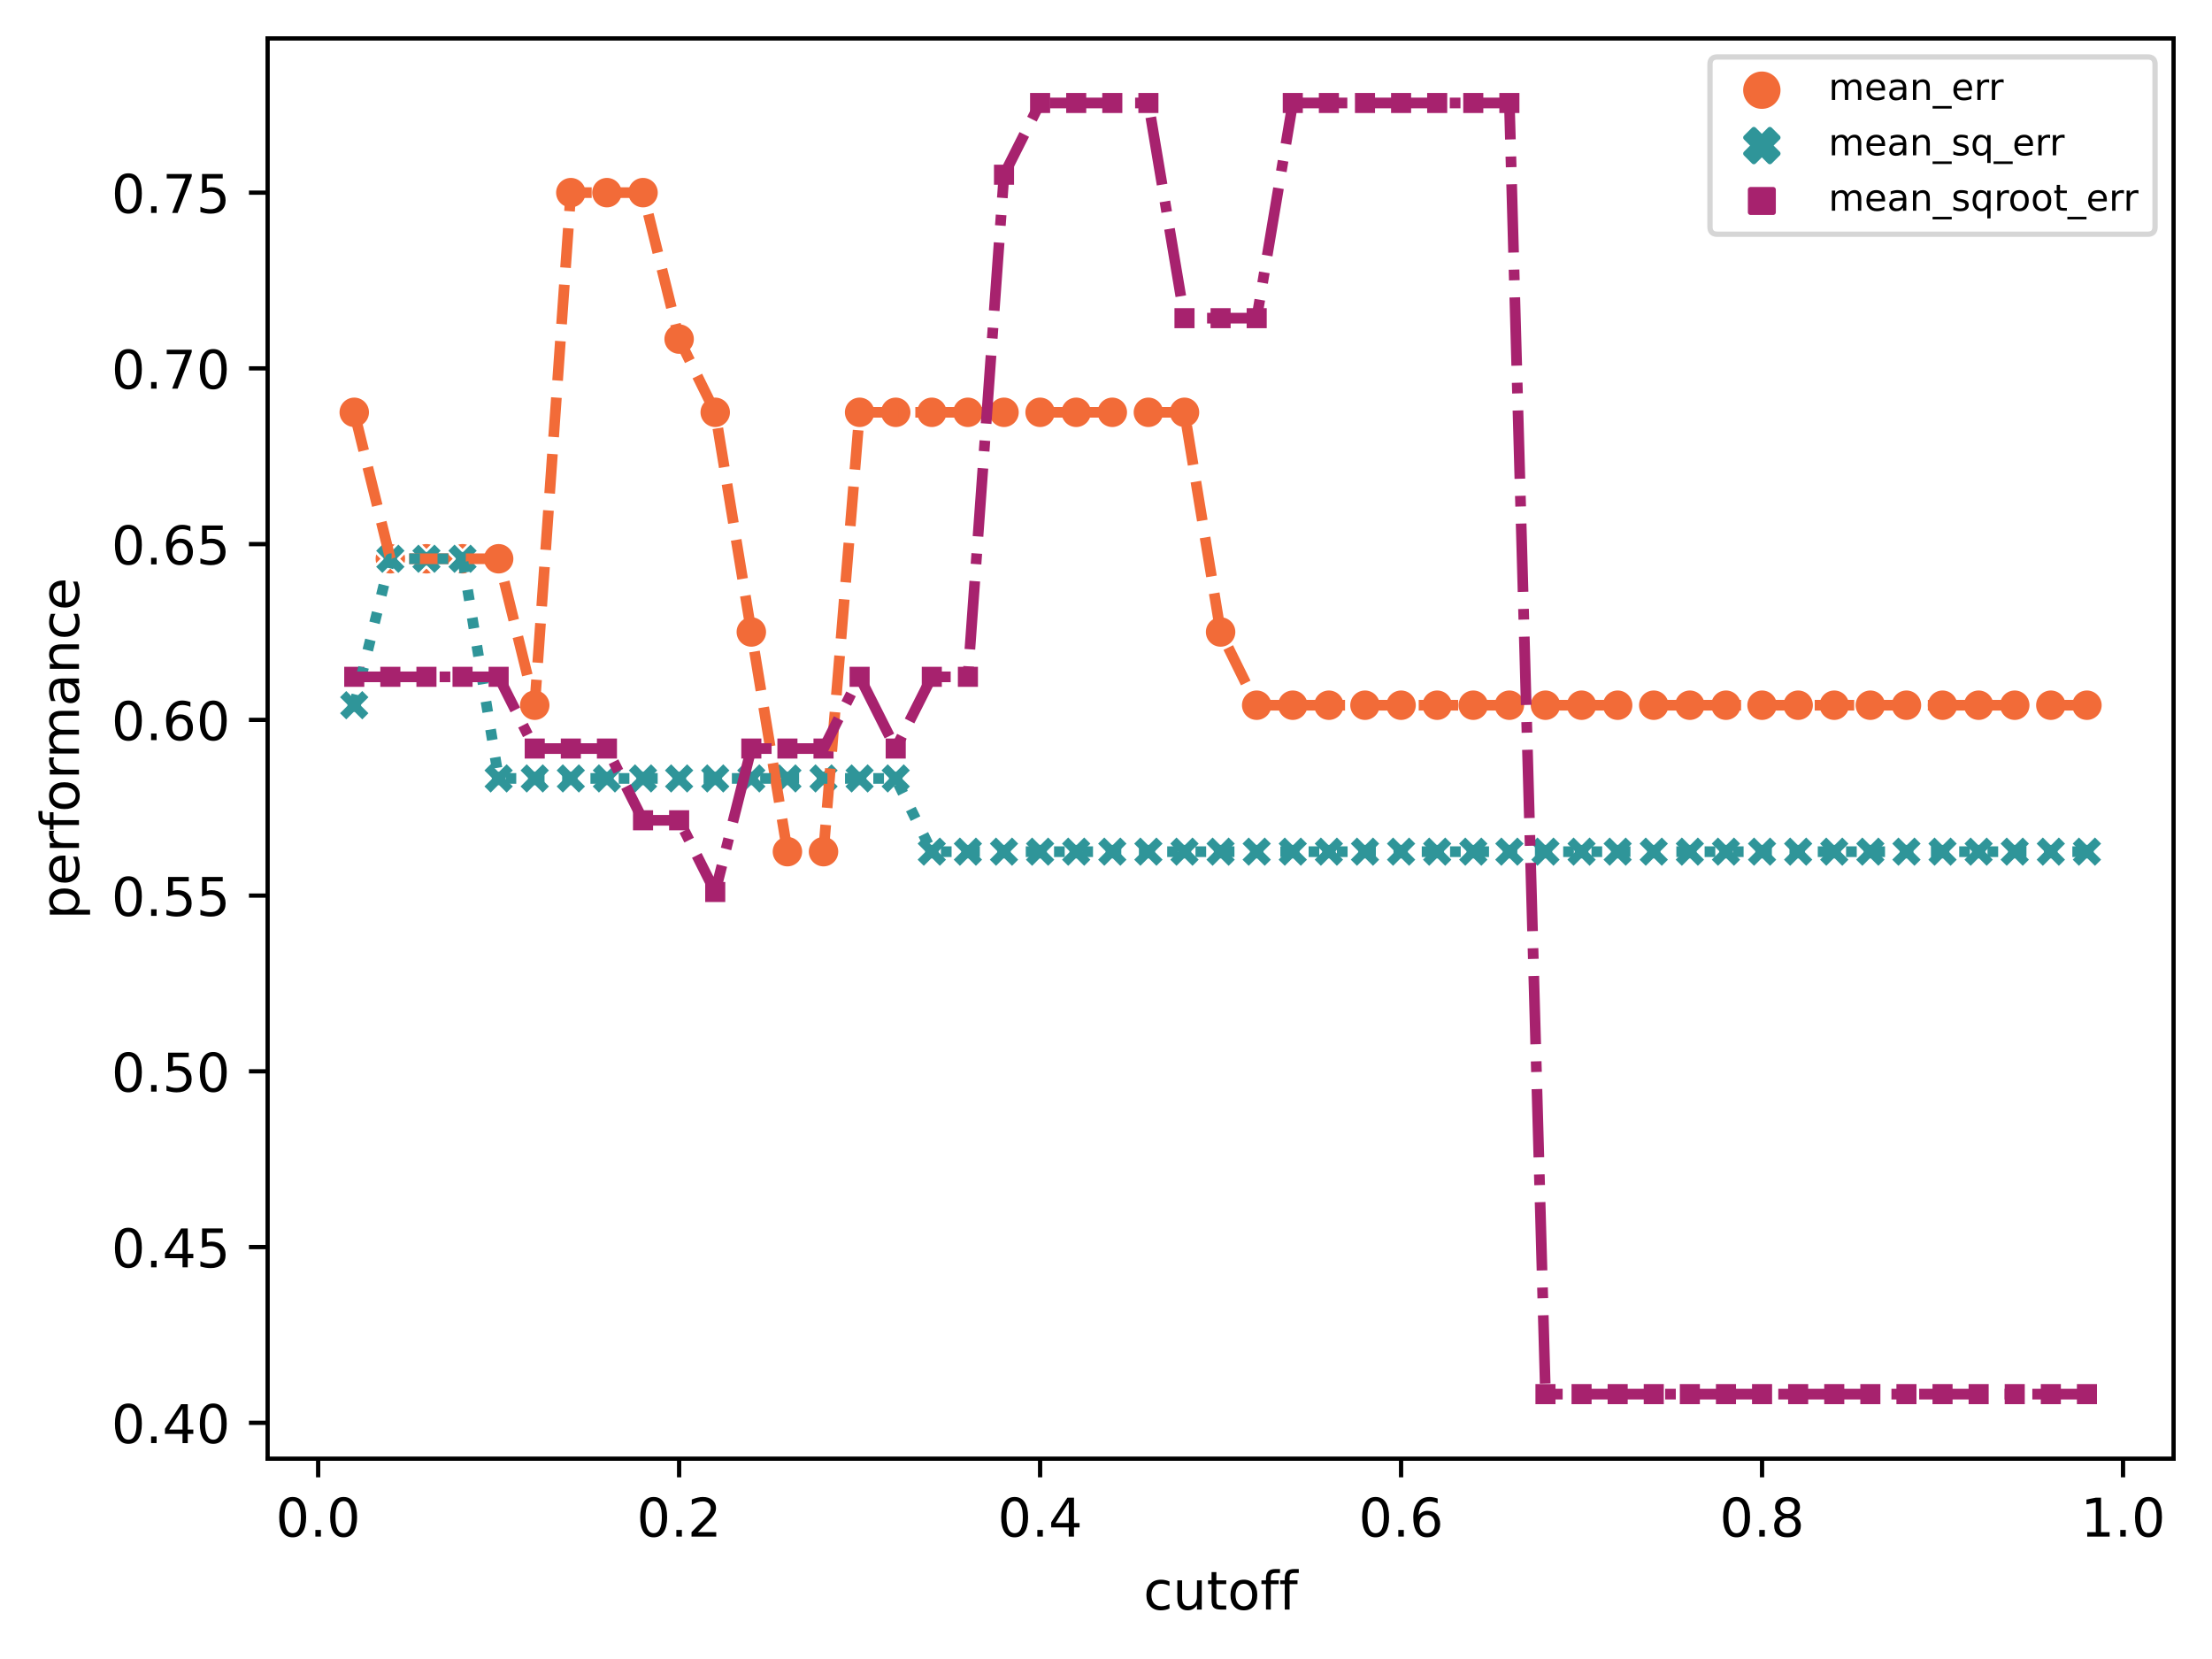 <?xml version="1.0" encoding="utf-8" standalone="no"?>
<!DOCTYPE svg PUBLIC "-//W3C//DTD SVG 1.1//EN"
  "http://www.w3.org/Graphics/SVG/1.1/DTD/svg11.dtd">
<!-- Created with matplotlib (https://matplotlib.org/) -->
<svg height="310.868pt" version="1.1" viewBox="0 0 414.464 310.868" width="414.464pt" xmlns="http://www.w3.org/2000/svg" xmlns:xlink="http://www.w3.org/1999/xlink">
 <defs>
  <style type="text/css">*{stroke-linecap:butt;stroke-linejoin:round;}</style>
 </defs>
 <g id="figure_1">
  <g id="patch_1">
   <path d="M 0 310.868 
L 414.464 310.868 
L 414.464 0 
L 0 0 
z
" style="fill:#ffffff;"/>
  </g>
  <g id="axes_1">
   <g id="patch_2">
    <path d="M 50.144 273.312 
L 407.264 273.312 
L 407.264 7.2 
L 50.144 7.2 
z
" style="fill:#ffffff;"/>
   </g>
   <g id="PathCollection_1">
    <path clip-path="url(#pd167b990e1)" d="M 66.376 80.256 
C 67.172 80.256 67.935 79.94 68.498 79.377 
C 69.06 78.815 69.376 78.052 69.376 77.256 
C 69.376 76.46 69.06 75.697 68.498 75.135 
C 67.935 74.572 67.172 74.256 66.376 74.256 
C 65.581 74.256 64.818 74.572 64.255 75.135 
C 63.693 75.697 63.376 76.46 63.376 77.256 
C 63.376 78.052 63.693 78.815 64.255 79.377 
C 64.818 79.94 65.581 80.256 66.376 80.256 
z
" style="fill:#f26b38;stroke:#ffffff;stroke-width:0.48;"/>
    <path clip-path="url(#pd167b990e1)" d="M 73.14 107.696 
C 73.936 107.696 74.699 107.38 75.261 106.817 
C 75.824 106.255 76.14 105.492 76.14 104.696 
C 76.14 103.9 75.824 103.137 75.261 102.575 
C 74.699 102.012 73.936 101.696 73.14 101.696 
C 72.345 101.696 71.581 102.012 71.019 102.575 
C 70.456 103.137 70.14 103.9 70.14 104.696 
C 70.14 105.492 70.456 106.255 71.019 106.817 
C 71.581 107.38 72.345 107.696 73.14 107.696 
z
" style="fill:#f26b38;stroke:#ffffff;stroke-width:0.48;"/>
    <path clip-path="url(#pd167b990e1)" d="M 79.904 107.696 
C 80.699 107.696 81.462 107.38 82.025 106.817 
C 82.588 106.255 82.904 105.492 82.904 104.696 
C 82.904 103.9 82.588 103.137 82.025 102.575 
C 81.462 102.012 80.699 101.696 79.904 101.696 
C 79.108 101.696 78.345 102.012 77.782 102.575 
C 77.22 103.137 76.904 103.9 76.904 104.696 
C 76.904 105.492 77.22 106.255 77.782 106.817 
C 78.345 107.38 79.108 107.696 79.904 107.696 
z
" style="fill:#f26b38;stroke:#ffffff;stroke-width:0.48;"/>
    <path clip-path="url(#pd167b990e1)" d="M 86.667 107.696 
C 87.463 107.696 88.226 107.38 88.789 106.817 
C 89.351 106.255 89.667 105.492 89.667 104.696 
C 89.667 103.9 89.351 103.137 88.789 102.575 
C 88.226 102.012 87.463 101.696 86.667 101.696 
C 85.872 101.696 85.109 102.012 84.546 102.575 
C 83.983 103.137 83.667 103.9 83.667 104.696 
C 83.667 105.492 83.983 106.255 84.546 106.817 
C 85.109 107.38 85.872 107.696 86.667 107.696 
z
" style="fill:#f26b38;stroke:#ffffff;stroke-width:0.48;"/>
    <path clip-path="url(#pd167b990e1)" d="M 93.431 107.696 
C 94.227 107.696 94.99 107.38 95.552 106.817 
C 96.115 106.255 96.431 105.492 96.431 104.696 
C 96.431 103.9 96.115 103.137 95.552 102.575 
C 94.99 102.012 94.227 101.696 93.431 101.696 
C 92.635 101.696 91.872 102.012 91.31 102.575 
C 90.747 103.137 90.431 103.9 90.431 104.696 
C 90.431 105.492 90.747 106.255 91.31 106.817 
C 91.872 107.38 92.635 107.696 93.431 107.696 
z
" style="fill:#f26b38;stroke:#ffffff;stroke-width:0.48;"/>
    <path clip-path="url(#pd167b990e1)" d="M 100.195 135.136 
C 100.99 135.136 101.753 134.82 102.316 134.257 
C 102.879 133.695 103.195 132.932 103.195 132.136 
C 103.195 131.34 102.879 130.577 102.316 130.015 
C 101.753 129.452 100.99 129.136 100.195 129.136 
C 99.399 129.136 98.636 129.452 98.073 130.015 
C 97.511 130.577 97.195 131.34 97.195 132.136 
C 97.195 132.932 97.511 133.695 98.073 134.257 
C 98.636 134.82 99.399 135.136 100.195 135.136 
z
" style="fill:#f26b38;stroke:#ffffff;stroke-width:0.48;"/>
    <path clip-path="url(#pd167b990e1)" d="M 106.958 39.096 
C 107.754 39.096 108.517 38.78 109.08 38.217 
C 109.642 37.655 109.958 36.892 109.958 36.096 
C 109.958 35.3 109.642 34.537 109.08 33.975 
C 108.517 33.412 107.754 33.096 106.958 33.096 
C 106.163 33.096 105.4 33.412 104.837 33.975 
C 104.274 34.537 103.958 35.3 103.958 36.096 
C 103.958 36.892 104.274 37.655 104.837 38.217 
C 105.4 38.78 106.163 39.096 106.958 39.096 
z
" style="fill:#f26b38;stroke:#ffffff;stroke-width:0.48;"/>
    <path clip-path="url(#pd167b990e1)" d="M 113.722 39.096 
C 114.518 39.096 115.281 38.78 115.843 38.217 
C 116.406 37.655 116.722 36.892 116.722 36.096 
C 116.722 35.3 116.406 34.537 115.843 33.975 
C 115.281 33.412 114.518 33.096 113.722 33.096 
C 112.926 33.096 112.163 33.412 111.601 33.975 
C 111.038 34.537 110.722 35.3 110.722 36.096 
C 110.722 36.892 111.038 37.655 111.601 38.217 
C 112.163 38.78 112.926 39.096 113.722 39.096 
z
" style="fill:#f26b38;stroke:#ffffff;stroke-width:0.48;"/>
    <path clip-path="url(#pd167b990e1)" d="M 120.486 39.096 
C 121.281 39.096 122.044 38.78 122.607 38.217 
C 123.169 37.655 123.486 36.892 123.486 36.096 
C 123.486 35.3 123.169 34.537 122.607 33.975 
C 122.044 33.412 121.281 33.096 120.486 33.096 
C 119.69 33.096 118.927 33.412 118.364 33.975 
C 117.802 34.537 117.486 35.3 117.486 36.096 
C 117.486 36.892 117.802 37.655 118.364 38.217 
C 118.927 38.78 119.69 39.096 120.486 39.096 
z
" style="fill:#f26b38;stroke:#ffffff;stroke-width:0.48;"/>
    <path clip-path="url(#pd167b990e1)" d="M 127.249 66.536 
C 128.045 66.536 128.808 66.22 129.371 65.657 
C 129.933 65.095 130.249 64.332 130.249 63.536 
C 130.249 62.74 129.933 61.977 129.371 61.415 
C 128.808 60.852 128.045 60.536 127.249 60.536 
C 126.454 60.536 125.69 60.852 125.128 61.415 
C 124.565 61.977 124.249 62.74 124.249 63.536 
C 124.249 64.332 124.565 65.095 125.128 65.657 
C 125.69 66.22 126.454 66.536 127.249 66.536 
z
" style="fill:#f26b38;stroke:#ffffff;stroke-width:0.48;"/>
    <path clip-path="url(#pd167b990e1)" d="M 134.013 80.256 
C 134.808 80.256 135.572 79.94 136.134 79.377 
C 136.697 78.815 137.013 78.052 137.013 77.256 
C 137.013 76.46 136.697 75.697 136.134 75.135 
C 135.572 74.572 134.808 74.256 134.013 74.256 
C 133.217 74.256 132.454 74.572 131.892 75.135 
C 131.329 75.697 131.013 76.46 131.013 77.256 
C 131.013 78.052 131.329 78.815 131.892 79.377 
C 132.454 79.94 133.217 80.256 134.013 80.256 
z
" style="fill:#f26b38;stroke:#ffffff;stroke-width:0.48;"/>
    <path clip-path="url(#pd167b990e1)" d="M 140.776 121.416 
C 141.572 121.416 142.335 121.1 142.898 120.537 
C 143.46 119.975 143.776 119.212 143.776 118.416 
C 143.776 117.62 143.46 116.857 142.898 116.295 
C 142.335 115.732 141.572 115.416 140.776 115.416 
C 139.981 115.416 139.218 115.732 138.655 116.295 
C 138.093 116.857 137.776 117.62 137.776 118.416 
C 137.776 119.212 138.093 119.975 138.655 120.537 
C 139.218 121.1 139.981 121.416 140.776 121.416 
z
" style="fill:#f26b38;stroke:#ffffff;stroke-width:0.48;"/>
    <path clip-path="url(#pd167b990e1)" d="M 147.54 162.576 
C 148.336 162.576 149.099 162.26 149.661 161.697 
C 150.224 161.135 150.54 160.372 150.54 159.576 
C 150.54 158.78 150.224 158.017 149.661 157.455 
C 149.099 156.892 148.336 156.576 147.54 156.576 
C 146.745 156.576 145.981 156.892 145.419 157.455 
C 144.856 158.017 144.54 158.78 144.54 159.576 
C 144.54 160.372 144.856 161.135 145.419 161.697 
C 145.981 162.26 146.745 162.576 147.54 162.576 
z
" style="fill:#f26b38;stroke:#ffffff;stroke-width:0.48;"/>
    <path clip-path="url(#pd167b990e1)" d="M 154.304 162.576 
C 155.099 162.576 155.862 162.26 156.425 161.697 
C 156.988 161.135 157.304 160.372 157.304 159.576 
C 157.304 158.78 156.988 158.017 156.425 157.455 
C 155.862 156.892 155.099 156.576 154.304 156.576 
C 153.508 156.576 152.745 156.892 152.182 157.455 
C 151.62 158.017 151.304 158.78 151.304 159.576 
C 151.304 160.372 151.62 161.135 152.182 161.697 
C 152.745 162.26 153.508 162.576 154.304 162.576 
z
" style="fill:#f26b38;stroke:#ffffff;stroke-width:0.48;"/>
    <path clip-path="url(#pd167b990e1)" d="M 161.067 80.256 
C 161.863 80.256 162.626 79.94 163.189 79.377 
C 163.751 78.815 164.067 78.052 164.067 77.256 
C 164.067 76.46 163.751 75.697 163.189 75.135 
C 162.626 74.572 161.863 74.256 161.067 74.256 
C 160.272 74.256 159.509 74.572 158.946 75.135 
C 158.383 75.697 158.067 76.46 158.067 77.256 
C 158.067 78.052 158.383 78.815 158.946 79.377 
C 159.509 79.94 160.272 80.256 161.067 80.256 
z
" style="fill:#f26b38;stroke:#ffffff;stroke-width:0.48;"/>
    <path clip-path="url(#pd167b990e1)" d="M 167.831 80.256 
C 168.627 80.256 169.39 79.94 169.952 79.377 
C 170.515 78.815 170.831 78.052 170.831 77.256 
C 170.831 76.46 170.515 75.697 169.952 75.135 
C 169.39 74.572 168.627 74.256 167.831 74.256 
C 167.035 74.256 166.272 74.572 165.71 75.135 
C 165.147 75.697 164.831 76.46 164.831 77.256 
C 164.831 78.052 165.147 78.815 165.71 79.377 
C 166.272 79.94 167.035 80.256 167.831 80.256 
z
" style="fill:#f26b38;stroke:#ffffff;stroke-width:0.48;"/>
    <path clip-path="url(#pd167b990e1)" d="M 174.595 80.256 
C 175.39 80.256 176.153 79.94 176.716 79.377 
C 177.279 78.815 177.595 78.052 177.595 77.256 
C 177.595 76.46 177.279 75.697 176.716 75.135 
C 176.153 74.572 175.39 74.256 174.595 74.256 
C 173.799 74.256 173.036 74.572 172.473 75.135 
C 171.911 75.697 171.595 76.46 171.595 77.256 
C 171.595 78.052 171.911 78.815 172.473 79.377 
C 173.036 79.94 173.799 80.256 174.595 80.256 
z
" style="fill:#f26b38;stroke:#ffffff;stroke-width:0.48;"/>
    <path clip-path="url(#pd167b990e1)" d="M 181.358 80.256 
C 182.154 80.256 182.917 79.94 183.48 79.377 
C 184.042 78.815 184.358 78.052 184.358 77.256 
C 184.358 76.46 184.042 75.697 183.48 75.135 
C 182.917 74.572 182.154 74.256 181.358 74.256 
C 180.563 74.256 179.8 74.572 179.237 75.135 
C 178.674 75.697 178.358 76.46 178.358 77.256 
C 178.358 78.052 178.674 78.815 179.237 79.377 
C 179.8 79.94 180.563 80.256 181.358 80.256 
z
" style="fill:#f26b38;stroke:#ffffff;stroke-width:0.48;"/>
    <path clip-path="url(#pd167b990e1)" d="M 188.122 80.256 
C 188.918 80.256 189.681 79.94 190.243 79.377 
C 190.806 78.815 191.122 78.052 191.122 77.256 
C 191.122 76.46 190.806 75.697 190.243 75.135 
C 189.681 74.572 188.918 74.256 188.122 74.256 
C 187.326 74.256 186.563 74.572 186.001 75.135 
C 185.438 75.697 185.122 76.46 185.122 77.256 
C 185.122 78.052 185.438 78.815 186.001 79.377 
C 186.563 79.94 187.326 80.256 188.122 80.256 
z
" style="fill:#f26b38;stroke:#ffffff;stroke-width:0.48;"/>
    <path clip-path="url(#pd167b990e1)" d="M 194.886 80.256 
C 195.681 80.256 196.444 79.94 197.007 79.377 
C 197.569 78.815 197.886 78.052 197.886 77.256 
C 197.886 76.46 197.569 75.697 197.007 75.135 
C 196.444 74.572 195.681 74.256 194.886 74.256 
C 194.09 74.256 193.327 74.572 192.764 75.135 
C 192.202 75.697 191.886 76.46 191.886 77.256 
C 191.886 78.052 192.202 78.815 192.764 79.377 
C 193.327 79.94 194.09 80.256 194.886 80.256 
z
" style="fill:#f26b38;stroke:#ffffff;stroke-width:0.48;"/>
    <path clip-path="url(#pd167b990e1)" d="M 201.649 80.256 
C 202.445 80.256 203.208 79.94 203.771 79.377 
C 204.333 78.815 204.649 78.052 204.649 77.256 
C 204.649 76.46 204.333 75.697 203.771 75.135 
C 203.208 74.572 202.445 74.256 201.649 74.256 
C 200.854 74.256 200.09 74.572 199.528 75.135 
C 198.965 75.697 198.649 76.46 198.649 77.256 
C 198.649 78.052 198.965 78.815 199.528 79.377 
C 200.09 79.94 200.854 80.256 201.649 80.256 
z
" style="fill:#f26b38;stroke:#ffffff;stroke-width:0.48;"/>
    <path clip-path="url(#pd167b990e1)" d="M 208.413 80.256 
C 209.208 80.256 209.972 79.94 210.534 79.377 
C 211.097 78.815 211.413 78.052 211.413 77.256 
C 211.413 76.46 211.097 75.697 210.534 75.135 
C 209.972 74.572 209.208 74.256 208.413 74.256 
C 207.617 74.256 206.854 74.572 206.292 75.135 
C 205.729 75.697 205.413 76.46 205.413 77.256 
C 205.413 78.052 205.729 78.815 206.292 79.377 
C 206.854 79.94 207.617 80.256 208.413 80.256 
z
" style="fill:#f26b38;stroke:#ffffff;stroke-width:0.48;"/>
    <path clip-path="url(#pd167b990e1)" d="M 215.176 80.256 
C 215.972 80.256 216.735 79.94 217.298 79.377 
C 217.86 78.815 218.176 78.052 218.176 77.256 
C 218.176 76.46 217.86 75.697 217.298 75.135 
C 216.735 74.572 215.972 74.256 215.176 74.256 
C 214.381 74.256 213.618 74.572 213.055 75.135 
C 212.493 75.697 212.176 76.46 212.176 77.256 
C 212.176 78.052 212.493 78.815 213.055 79.377 
C 213.618 79.94 214.381 80.256 215.176 80.256 
z
" style="fill:#f26b38;stroke:#ffffff;stroke-width:0.48;"/>
    <path clip-path="url(#pd167b990e1)" d="M 221.94 80.256 
C 222.736 80.256 223.499 79.94 224.061 79.377 
C 224.624 78.815 224.94 78.052 224.94 77.256 
C 224.94 76.46 224.624 75.697 224.061 75.135 
C 223.499 74.572 222.736 74.256 221.94 74.256 
C 221.145 74.256 220.381 74.572 219.819 75.135 
C 219.256 75.697 218.94 76.46 218.94 77.256 
C 218.94 78.052 219.256 78.815 219.819 79.377 
C 220.381 79.94 221.145 80.256 221.94 80.256 
z
" style="fill:#f26b38;stroke:#ffffff;stroke-width:0.48;"/>
    <path clip-path="url(#pd167b990e1)" d="M 228.704 121.416 
C 229.499 121.416 230.262 121.1 230.825 120.537 
C 231.388 119.975 231.704 119.212 231.704 118.416 
C 231.704 117.62 231.388 116.857 230.825 116.295 
C 230.262 115.732 229.499 115.416 228.704 115.416 
C 227.908 115.416 227.145 115.732 226.582 116.295 
C 226.02 116.857 225.704 117.62 225.704 118.416 
C 225.704 119.212 226.02 119.975 226.582 120.537 
C 227.145 121.1 227.908 121.416 228.704 121.416 
z
" style="fill:#f26b38;stroke:#ffffff;stroke-width:0.48;"/>
    <path clip-path="url(#pd167b990e1)" d="M 235.467 135.136 
C 236.263 135.136 237.026 134.82 237.589 134.257 
C 238.151 133.695 238.467 132.932 238.467 132.136 
C 238.467 131.34 238.151 130.577 237.589 130.015 
C 237.026 129.452 236.263 129.136 235.467 129.136 
C 234.672 129.136 233.909 129.452 233.346 130.015 
C 232.783 130.577 232.467 131.34 232.467 132.136 
C 232.467 132.932 232.783 133.695 233.346 134.257 
C 233.909 134.82 234.672 135.136 235.467 135.136 
z
" style="fill:#f26b38;stroke:#ffffff;stroke-width:0.48;"/>
    <path clip-path="url(#pd167b990e1)" d="M 242.231 135.136 
C 243.027 135.136 243.79 134.82 244.352 134.257 
C 244.915 133.695 245.231 132.932 245.231 132.136 
C 245.231 131.34 244.915 130.577 244.352 130.015 
C 243.79 129.452 243.027 129.136 242.231 129.136 
C 241.435 129.136 240.672 129.452 240.11 130.015 
C 239.547 130.577 239.231 131.34 239.231 132.136 
C 239.231 132.932 239.547 133.695 240.11 134.257 
C 240.672 134.82 241.435 135.136 242.231 135.136 
z
" style="fill:#f26b38;stroke:#ffffff;stroke-width:0.48;"/>
    <path clip-path="url(#pd167b990e1)" d="M 248.995 135.136 
C 249.79 135.136 250.553 134.82 251.116 134.257 
C 251.679 133.695 251.995 132.932 251.995 132.136 
C 251.995 131.34 251.679 130.577 251.116 130.015 
C 250.553 129.452 249.79 129.136 248.995 129.136 
C 248.199 129.136 247.436 129.452 246.873 130.015 
C 246.311 130.577 245.995 131.34 245.995 132.136 
C 245.995 132.932 246.311 133.695 246.873 134.257 
C 247.436 134.82 248.199 135.136 248.995 135.136 
z
" style="fill:#f26b38;stroke:#ffffff;stroke-width:0.48;"/>
    <path clip-path="url(#pd167b990e1)" d="M 255.758 135.136 
C 256.554 135.136 257.317 134.82 257.88 134.257 
C 258.442 133.695 258.758 132.932 258.758 132.136 
C 258.758 131.34 258.442 130.577 257.88 130.015 
C 257.317 129.452 256.554 129.136 255.758 129.136 
C 254.963 129.136 254.2 129.452 253.637 130.015 
C 253.074 130.577 252.758 131.34 252.758 132.136 
C 252.758 132.932 253.074 133.695 253.637 134.257 
C 254.2 134.82 254.963 135.136 255.758 135.136 
z
" style="fill:#f26b38;stroke:#ffffff;stroke-width:0.48;"/>
    <path clip-path="url(#pd167b990e1)" d="M 262.522 135.136 
C 263.318 135.136 264.081 134.82 264.643 134.257 
C 265.206 133.695 265.522 132.932 265.522 132.136 
C 265.522 131.34 265.206 130.577 264.643 130.015 
C 264.081 129.452 263.318 129.136 262.522 129.136 
C 261.726 129.136 260.963 129.452 260.401 130.015 
C 259.838 130.577 259.522 131.34 259.522 132.136 
C 259.522 132.932 259.838 133.695 260.401 134.257 
C 260.963 134.82 261.726 135.136 262.522 135.136 
z
" style="fill:#f26b38;stroke:#ffffff;stroke-width:0.48;"/>
    <path clip-path="url(#pd167b990e1)" d="M 269.286 135.136 
C 270.081 135.136 270.844 134.82 271.407 134.257 
C 271.969 133.695 272.286 132.932 272.286 132.136 
C 272.286 131.34 271.969 130.577 271.407 130.015 
C 270.844 129.452 270.081 129.136 269.286 129.136 
C 268.49 129.136 267.727 129.452 267.164 130.015 
C 266.602 130.577 266.286 131.34 266.286 132.136 
C 266.286 132.932 266.602 133.695 267.164 134.257 
C 267.727 134.82 268.49 135.136 269.286 135.136 
z
" style="fill:#f26b38;stroke:#ffffff;stroke-width:0.48;"/>
    <path clip-path="url(#pd167b990e1)" d="M 276.049 135.136 
C 276.845 135.136 277.608 134.82 278.171 134.257 
C 278.733 133.695 279.049 132.932 279.049 132.136 
C 279.049 131.34 278.733 130.577 278.171 130.015 
C 277.608 129.452 276.845 129.136 276.049 129.136 
C 275.254 129.136 274.49 129.452 273.928 130.015 
C 273.365 130.577 273.049 131.34 273.049 132.136 
C 273.049 132.932 273.365 133.695 273.928 134.257 
C 274.49 134.82 275.254 135.136 276.049 135.136 
z
" style="fill:#f26b38;stroke:#ffffff;stroke-width:0.48;"/>
    <path clip-path="url(#pd167b990e1)" d="M 282.813 135.136 
C 283.608 135.136 284.372 134.82 284.934 134.257 
C 285.497 133.695 285.813 132.932 285.813 132.136 
C 285.813 131.34 285.497 130.577 284.934 130.015 
C 284.372 129.452 283.608 129.136 282.813 129.136 
C 282.017 129.136 281.254 129.452 280.692 130.015 
C 280.129 130.577 279.813 131.34 279.813 132.136 
C 279.813 132.932 280.129 133.695 280.692 134.257 
C 281.254 134.82 282.017 135.136 282.813 135.136 
z
" style="fill:#f26b38;stroke:#ffffff;stroke-width:0.48;"/>
    <path clip-path="url(#pd167b990e1)" d="M 289.576 135.136 
C 290.372 135.136 291.135 134.82 291.698 134.257 
C 292.26 133.695 292.576 132.932 292.576 132.136 
C 292.576 131.34 292.26 130.577 291.698 130.015 
C 291.135 129.452 290.372 129.136 289.576 129.136 
C 288.781 129.136 288.018 129.452 287.455 130.015 
C 286.893 130.577 286.576 131.34 286.576 132.136 
C 286.576 132.932 286.893 133.695 287.455 134.257 
C 288.018 134.82 288.781 135.136 289.576 135.136 
z
" style="fill:#f26b38;stroke:#ffffff;stroke-width:0.48;"/>
    <path clip-path="url(#pd167b990e1)" d="M 296.34 135.136 
C 297.136 135.136 297.899 134.82 298.461 134.257 
C 299.024 133.695 299.34 132.932 299.34 132.136 
C 299.34 131.34 299.024 130.577 298.461 130.015 
C 297.899 129.452 297.136 129.136 296.34 129.136 
C 295.545 129.136 294.781 129.452 294.219 130.015 
C 293.656 130.577 293.34 131.34 293.34 132.136 
C 293.34 132.932 293.656 133.695 294.219 134.257 
C 294.781 134.82 295.545 135.136 296.34 135.136 
z
" style="fill:#f26b38;stroke:#ffffff;stroke-width:0.48;"/>
    <path clip-path="url(#pd167b990e1)" d="M 303.104 135.136 
C 303.899 135.136 304.662 134.82 305.225 134.257 
C 305.788 133.695 306.104 132.932 306.104 132.136 
C 306.104 131.34 305.788 130.577 305.225 130.015 
C 304.662 129.452 303.899 129.136 303.104 129.136 
C 302.308 129.136 301.545 129.452 300.982 130.015 
C 300.42 130.577 300.104 131.34 300.104 132.136 
C 300.104 132.932 300.42 133.695 300.982 134.257 
C 301.545 134.82 302.308 135.136 303.104 135.136 
z
" style="fill:#f26b38;stroke:#ffffff;stroke-width:0.48;"/>
    <path clip-path="url(#pd167b990e1)" d="M 309.867 135.136 
C 310.663 135.136 311.426 134.82 311.989 134.257 
C 312.551 133.695 312.867 132.932 312.867 132.136 
C 312.867 131.34 312.551 130.577 311.989 130.015 
C 311.426 129.452 310.663 129.136 309.867 129.136 
C 309.072 129.136 308.309 129.452 307.746 130.015 
C 307.183 130.577 306.867 131.34 306.867 132.136 
C 306.867 132.932 307.183 133.695 307.746 134.257 
C 308.309 134.82 309.072 135.136 309.867 135.136 
z
" style="fill:#f26b38;stroke:#ffffff;stroke-width:0.48;"/>
    <path clip-path="url(#pd167b990e1)" d="M 316.631 135.136 
C 317.427 135.136 318.19 134.82 318.752 134.257 
C 319.315 133.695 319.631 132.932 319.631 132.136 
C 319.631 131.34 319.315 130.577 318.752 130.015 
C 318.19 129.452 317.427 129.136 316.631 129.136 
C 315.835 129.136 315.072 129.452 314.51 130.015 
C 313.947 130.577 313.631 131.34 313.631 132.136 
C 313.631 132.932 313.947 133.695 314.51 134.257 
C 315.072 134.82 315.835 135.136 316.631 135.136 
z
" style="fill:#f26b38;stroke:#ffffff;stroke-width:0.48;"/>
    <path clip-path="url(#pd167b990e1)" d="M 323.395 135.136 
C 324.19 135.136 324.953 134.82 325.516 134.257 
C 326.079 133.695 326.395 132.932 326.395 132.136 
C 326.395 131.34 326.079 130.577 325.516 130.015 
C 324.953 129.452 324.19 129.136 323.395 129.136 
C 322.599 129.136 321.836 129.452 321.273 130.015 
C 320.711 130.577 320.395 131.34 320.395 132.136 
C 320.395 132.932 320.711 133.695 321.273 134.257 
C 321.836 134.82 322.599 135.136 323.395 135.136 
z
" style="fill:#f26b38;stroke:#ffffff;stroke-width:0.48;"/>
    <path clip-path="url(#pd167b990e1)" d="M 330.158 135.136 
C 330.954 135.136 331.717 134.82 332.28 134.257 
C 332.842 133.695 333.158 132.932 333.158 132.136 
C 333.158 131.34 332.842 130.577 332.28 130.015 
C 331.717 129.452 330.954 129.136 330.158 129.136 
C 329.363 129.136 328.6 129.452 328.037 130.015 
C 327.474 130.577 327.158 131.34 327.158 132.136 
C 327.158 132.932 327.474 133.695 328.037 134.257 
C 328.6 134.82 329.363 135.136 330.158 135.136 
z
" style="fill:#f26b38;stroke:#ffffff;stroke-width:0.48;"/>
    <path clip-path="url(#pd167b990e1)" d="M 336.922 135.136 
C 337.718 135.136 338.481 134.82 339.043 134.257 
C 339.606 133.695 339.922 132.932 339.922 132.136 
C 339.922 131.34 339.606 130.577 339.043 130.015 
C 338.481 129.452 337.718 129.136 336.922 129.136 
C 336.126 129.136 335.363 129.452 334.801 130.015 
C 334.238 130.577 333.922 131.34 333.922 132.136 
C 333.922 132.932 334.238 133.695 334.801 134.257 
C 335.363 134.82 336.126 135.136 336.922 135.136 
z
" style="fill:#f26b38;stroke:#ffffff;stroke-width:0.48;"/>
    <path clip-path="url(#pd167b990e1)" d="M 343.686 135.136 
C 344.481 135.136 345.244 134.82 345.807 134.257 
C 346.369 133.695 346.686 132.932 346.686 132.136 
C 346.686 131.34 346.369 130.577 345.807 130.015 
C 345.244 129.452 344.481 129.136 343.686 129.136 
C 342.89 129.136 342.127 129.452 341.564 130.015 
C 341.002 130.577 340.686 131.34 340.686 132.136 
C 340.686 132.932 341.002 133.695 341.564 134.257 
C 342.127 134.82 342.89 135.136 343.686 135.136 
z
" style="fill:#f26b38;stroke:#ffffff;stroke-width:0.48;"/>
    <path clip-path="url(#pd167b990e1)" d="M 350.449 135.136 
C 351.245 135.136 352.008 134.82 352.571 134.257 
C 353.133 133.695 353.449 132.932 353.449 132.136 
C 353.449 131.34 353.133 130.577 352.571 130.015 
C 352.008 129.452 351.245 129.136 350.449 129.136 
C 349.654 129.136 348.89 129.452 348.328 130.015 
C 347.765 130.577 347.449 131.34 347.449 132.136 
C 347.449 132.932 347.765 133.695 348.328 134.257 
C 348.89 134.82 349.654 135.136 350.449 135.136 
z
" style="fill:#f26b38;stroke:#ffffff;stroke-width:0.48;"/>
    <path clip-path="url(#pd167b990e1)" d="M 357.213 135.136 
C 358.008 135.136 358.772 134.82 359.334 134.257 
C 359.897 133.695 360.213 132.932 360.213 132.136 
C 360.213 131.34 359.897 130.577 359.334 130.015 
C 358.772 129.452 358.008 129.136 357.213 129.136 
C 356.417 129.136 355.654 129.452 355.092 130.015 
C 354.529 130.577 354.213 131.34 354.213 132.136 
C 354.213 132.932 354.529 133.695 355.092 134.257 
C 355.654 134.82 356.417 135.136 357.213 135.136 
z
" style="fill:#f26b38;stroke:#ffffff;stroke-width:0.48;"/>
    <path clip-path="url(#pd167b990e1)" d="M 363.976 135.136 
C 364.772 135.136 365.535 134.82 366.098 134.257 
C 366.66 133.695 366.976 132.932 366.976 132.136 
C 366.976 131.34 366.66 130.577 366.098 130.015 
C 365.535 129.452 364.772 129.136 363.976 129.136 
C 363.181 129.136 362.418 129.452 361.855 130.015 
C 361.293 130.577 360.976 131.34 360.976 132.136 
C 360.976 132.932 361.293 133.695 361.855 134.257 
C 362.418 134.82 363.181 135.136 363.976 135.136 
z
" style="fill:#f26b38;stroke:#ffffff;stroke-width:0.48;"/>
    <path clip-path="url(#pd167b990e1)" d="M 370.74 135.136 
C 371.536 135.136 372.299 134.82 372.861 134.257 
C 373.424 133.695 373.74 132.932 373.74 132.136 
C 373.74 131.34 373.424 130.577 372.861 130.015 
C 372.299 129.452 371.536 129.136 370.74 129.136 
C 369.945 129.136 369.181 129.452 368.619 130.015 
C 368.056 130.577 367.74 131.34 367.74 132.136 
C 367.74 132.932 368.056 133.695 368.619 134.257 
C 369.181 134.82 369.945 135.136 370.74 135.136 
z
" style="fill:#f26b38;stroke:#ffffff;stroke-width:0.48;"/>
    <path clip-path="url(#pd167b990e1)" d="M 377.504 135.136 
C 378.299 135.136 379.062 134.82 379.625 134.257 
C 380.188 133.695 380.504 132.932 380.504 132.136 
C 380.504 131.34 380.188 130.577 379.625 130.015 
C 379.062 129.452 378.299 129.136 377.504 129.136 
C 376.708 129.136 375.945 129.452 375.382 130.015 
C 374.82 130.577 374.504 131.34 374.504 132.136 
C 374.504 132.932 374.82 133.695 375.382 134.257 
C 375.945 134.82 376.708 135.136 377.504 135.136 
z
" style="fill:#f26b38;stroke:#ffffff;stroke-width:0.48;"/>
    <path clip-path="url(#pd167b990e1)" d="M 384.267 135.136 
C 385.063 135.136 385.826 134.82 386.389 134.257 
C 386.951 133.695 387.267 132.932 387.267 132.136 
C 387.267 131.34 386.951 130.577 386.389 130.015 
C 385.826 129.452 385.063 129.136 384.267 129.136 
C 383.472 129.136 382.709 129.452 382.146 130.015 
C 381.583 130.577 381.267 131.34 381.267 132.136 
C 381.267 132.932 381.583 133.695 382.146 134.257 
C 382.709 134.82 383.472 135.136 384.267 135.136 
z
" style="fill:#f26b38;stroke:#ffffff;stroke-width:0.48;"/>
    <path clip-path="url(#pd167b990e1)" d="M 391.031 135.136 
C 391.827 135.136 392.59 134.82 393.152 134.257 
C 393.715 133.695 394.031 132.932 394.031 132.136 
C 394.031 131.34 393.715 130.577 393.152 130.015 
C 392.59 129.452 391.827 129.136 391.031 129.136 
C 390.235 129.136 389.472 129.452 388.91 130.015 
C 388.347 130.577 388.031 131.34 388.031 132.136 
C 388.031 132.932 388.347 133.695 388.91 134.257 
C 389.472 134.82 390.235 135.136 391.031 135.136 
z
" style="fill:#f26b38;stroke:#ffffff;stroke-width:0.48;"/>
    <path clip-path="url(#pd167b990e1)" d="M 64.876 135.136 
L 66.376 133.636 
L 67.876 135.136 
L 69.376 133.636 
L 67.876 132.136 
L 69.376 130.636 
L 67.876 129.136 
L 66.376 130.636 
L 64.876 129.136 
L 63.376 130.636 
L 64.876 132.136 
L 63.376 133.636 
z
" style="fill:#2f9599;stroke:#ffffff;stroke-width:0.48;"/>
    <path clip-path="url(#pd167b990e1)" d="M 71.64 107.696 
L 73.14 106.196 
L 74.64 107.696 
L 76.14 106.196 
L 74.64 104.696 
L 76.14 103.196 
L 74.64 101.696 
L 73.14 103.196 
L 71.64 101.696 
L 70.14 103.196 
L 71.64 104.696 
L 70.14 106.196 
z
" style="fill:#2f9599;stroke:#ffffff;stroke-width:0.48;"/>
    <path clip-path="url(#pd167b990e1)" d="M 78.404 107.696 
L 79.904 106.196 
L 81.404 107.696 
L 82.904 106.196 
L 81.404 104.696 
L 82.904 103.196 
L 81.404 101.696 
L 79.904 103.196 
L 78.404 101.696 
L 76.904 103.196 
L 78.404 104.696 
L 76.904 106.196 
z
" style="fill:#2f9599;stroke:#ffffff;stroke-width:0.48;"/>
    <path clip-path="url(#pd167b990e1)" d="M 85.167 107.696 
L 86.667 106.196 
L 88.167 107.696 
L 89.667 106.196 
L 88.167 104.696 
L 89.667 103.196 
L 88.167 101.696 
L 86.667 103.196 
L 85.167 101.696 
L 83.667 103.196 
L 85.167 104.696 
L 83.667 106.196 
z
" style="fill:#2f9599;stroke:#ffffff;stroke-width:0.48;"/>
    <path clip-path="url(#pd167b990e1)" d="M 91.931 148.856 
L 93.431 147.356 
L 94.931 148.856 
L 96.431 147.356 
L 94.931 145.856 
L 96.431 144.356 
L 94.931 142.856 
L 93.431 144.356 
L 91.931 142.856 
L 90.431 144.356 
L 91.931 145.856 
L 90.431 147.356 
z
" style="fill:#2f9599;stroke:#ffffff;stroke-width:0.48;"/>
    <path clip-path="url(#pd167b990e1)" d="M 98.695 148.856 
L 100.195 147.356 
L 101.695 148.856 
L 103.195 147.356 
L 101.695 145.856 
L 103.195 144.356 
L 101.695 142.856 
L 100.195 144.356 
L 98.695 142.856 
L 97.195 144.356 
L 98.695 145.856 
L 97.195 147.356 
z
" style="fill:#2f9599;stroke:#ffffff;stroke-width:0.48;"/>
    <path clip-path="url(#pd167b990e1)" d="M 105.458 148.856 
L 106.958 147.356 
L 108.458 148.856 
L 109.958 147.356 
L 108.458 145.856 
L 109.958 144.356 
L 108.458 142.856 
L 106.958 144.356 
L 105.458 142.856 
L 103.958 144.356 
L 105.458 145.856 
L 103.958 147.356 
z
" style="fill:#2f9599;stroke:#ffffff;stroke-width:0.48;"/>
    <path clip-path="url(#pd167b990e1)" d="M 112.222 148.856 
L 113.722 147.356 
L 115.222 148.856 
L 116.722 147.356 
L 115.222 145.856 
L 116.722 144.356 
L 115.222 142.856 
L 113.722 144.356 
L 112.222 142.856 
L 110.722 144.356 
L 112.222 145.856 
L 110.722 147.356 
z
" style="fill:#2f9599;stroke:#ffffff;stroke-width:0.48;"/>
    <path clip-path="url(#pd167b990e1)" d="M 118.986 148.856 
L 120.486 147.356 
L 121.986 148.856 
L 123.486 147.356 
L 121.986 145.856 
L 123.486 144.356 
L 121.986 142.856 
L 120.486 144.356 
L 118.986 142.856 
L 117.486 144.356 
L 118.986 145.856 
L 117.486 147.356 
z
" style="fill:#2f9599;stroke:#ffffff;stroke-width:0.48;"/>
    <path clip-path="url(#pd167b990e1)" d="M 125.749 148.856 
L 127.249 147.356 
L 128.749 148.856 
L 130.249 147.356 
L 128.749 145.856 
L 130.249 144.356 
L 128.749 142.856 
L 127.249 144.356 
L 125.749 142.856 
L 124.249 144.356 
L 125.749 145.856 
L 124.249 147.356 
z
" style="fill:#2f9599;stroke:#ffffff;stroke-width:0.48;"/>
    <path clip-path="url(#pd167b990e1)" d="M 132.513 148.856 
L 134.013 147.356 
L 135.513 148.856 
L 137.013 147.356 
L 135.513 145.856 
L 137.013 144.356 
L 135.513 142.856 
L 134.013 144.356 
L 132.513 142.856 
L 131.013 144.356 
L 132.513 145.856 
L 131.013 147.356 
z
" style="fill:#2f9599;stroke:#ffffff;stroke-width:0.48;"/>
    <path clip-path="url(#pd167b990e1)" d="M 139.276 148.856 
L 140.776 147.356 
L 142.276 148.856 
L 143.776 147.356 
L 142.276 145.856 
L 143.776 144.356 
L 142.276 142.856 
L 140.776 144.356 
L 139.276 142.856 
L 137.776 144.356 
L 139.276 145.856 
L 137.776 147.356 
z
" style="fill:#2f9599;stroke:#ffffff;stroke-width:0.48;"/>
    <path clip-path="url(#pd167b990e1)" d="M 146.04 148.856 
L 147.54 147.356 
L 149.04 148.856 
L 150.54 147.356 
L 149.04 145.856 
L 150.54 144.356 
L 149.04 142.856 
L 147.54 144.356 
L 146.04 142.856 
L 144.54 144.356 
L 146.04 145.856 
L 144.54 147.356 
z
" style="fill:#2f9599;stroke:#ffffff;stroke-width:0.48;"/>
    <path clip-path="url(#pd167b990e1)" d="M 152.804 148.856 
L 154.304 147.356 
L 155.804 148.856 
L 157.304 147.356 
L 155.804 145.856 
L 157.304 144.356 
L 155.804 142.856 
L 154.304 144.356 
L 152.804 142.856 
L 151.304 144.356 
L 152.804 145.856 
L 151.304 147.356 
z
" style="fill:#2f9599;stroke:#ffffff;stroke-width:0.48;"/>
    <path clip-path="url(#pd167b990e1)" d="M 159.567 148.856 
L 161.067 147.356 
L 162.567 148.856 
L 164.067 147.356 
L 162.567 145.856 
L 164.067 144.356 
L 162.567 142.856 
L 161.067 144.356 
L 159.567 142.856 
L 158.067 144.356 
L 159.567 145.856 
L 158.067 147.356 
z
" style="fill:#2f9599;stroke:#ffffff;stroke-width:0.48;"/>
    <path clip-path="url(#pd167b990e1)" d="M 166.331 148.856 
L 167.831 147.356 
L 169.331 148.856 
L 170.831 147.356 
L 169.331 145.856 
L 170.831 144.356 
L 169.331 142.856 
L 167.831 144.356 
L 166.331 142.856 
L 164.831 144.356 
L 166.331 145.856 
L 164.831 147.356 
z
" style="fill:#2f9599;stroke:#ffffff;stroke-width:0.48;"/>
    <path clip-path="url(#pd167b990e1)" d="M 173.095 162.576 
L 174.595 161.076 
L 176.095 162.576 
L 177.595 161.076 
L 176.095 159.576 
L 177.595 158.076 
L 176.095 156.576 
L 174.595 158.076 
L 173.095 156.576 
L 171.595 158.076 
L 173.095 159.576 
L 171.595 161.076 
z
" style="fill:#2f9599;stroke:#ffffff;stroke-width:0.48;"/>
    <path clip-path="url(#pd167b990e1)" d="M 179.858 162.576 
L 181.358 161.076 
L 182.858 162.576 
L 184.358 161.076 
L 182.858 159.576 
L 184.358 158.076 
L 182.858 156.576 
L 181.358 158.076 
L 179.858 156.576 
L 178.358 158.076 
L 179.858 159.576 
L 178.358 161.076 
z
" style="fill:#2f9599;stroke:#ffffff;stroke-width:0.48;"/>
    <path clip-path="url(#pd167b990e1)" d="M 186.622 162.576 
L 188.122 161.076 
L 189.622 162.576 
L 191.122 161.076 
L 189.622 159.576 
L 191.122 158.076 
L 189.622 156.576 
L 188.122 158.076 
L 186.622 156.576 
L 185.122 158.076 
L 186.622 159.576 
L 185.122 161.076 
z
" style="fill:#2f9599;stroke:#ffffff;stroke-width:0.48;"/>
    <path clip-path="url(#pd167b990e1)" d="M 193.386 162.576 
L 194.886 161.076 
L 196.386 162.576 
L 197.886 161.076 
L 196.386 159.576 
L 197.886 158.076 
L 196.386 156.576 
L 194.886 158.076 
L 193.386 156.576 
L 191.886 158.076 
L 193.386 159.576 
L 191.886 161.076 
z
" style="fill:#2f9599;stroke:#ffffff;stroke-width:0.48;"/>
    <path clip-path="url(#pd167b990e1)" d="M 200.149 162.576 
L 201.649 161.076 
L 203.149 162.576 
L 204.649 161.076 
L 203.149 159.576 
L 204.649 158.076 
L 203.149 156.576 
L 201.649 158.076 
L 200.149 156.576 
L 198.649 158.076 
L 200.149 159.576 
L 198.649 161.076 
z
" style="fill:#2f9599;stroke:#ffffff;stroke-width:0.48;"/>
    <path clip-path="url(#pd167b990e1)" d="M 206.913 162.576 
L 208.413 161.076 
L 209.913 162.576 
L 211.413 161.076 
L 209.913 159.576 
L 211.413 158.076 
L 209.913 156.576 
L 208.413 158.076 
L 206.913 156.576 
L 205.413 158.076 
L 206.913 159.576 
L 205.413 161.076 
z
" style="fill:#2f9599;stroke:#ffffff;stroke-width:0.48;"/>
    <path clip-path="url(#pd167b990e1)" d="M 213.676 162.576 
L 215.176 161.076 
L 216.676 162.576 
L 218.176 161.076 
L 216.676 159.576 
L 218.176 158.076 
L 216.676 156.576 
L 215.176 158.076 
L 213.676 156.576 
L 212.176 158.076 
L 213.676 159.576 
L 212.176 161.076 
z
" style="fill:#2f9599;stroke:#ffffff;stroke-width:0.48;"/>
    <path clip-path="url(#pd167b990e1)" d="M 220.44 162.576 
L 221.94 161.076 
L 223.44 162.576 
L 224.94 161.076 
L 223.44 159.576 
L 224.94 158.076 
L 223.44 156.576 
L 221.94 158.076 
L 220.44 156.576 
L 218.94 158.076 
L 220.44 159.576 
L 218.94 161.076 
z
" style="fill:#2f9599;stroke:#ffffff;stroke-width:0.48;"/>
    <path clip-path="url(#pd167b990e1)" d="M 227.204 162.576 
L 228.704 161.076 
L 230.204 162.576 
L 231.704 161.076 
L 230.204 159.576 
L 231.704 158.076 
L 230.204 156.576 
L 228.704 158.076 
L 227.204 156.576 
L 225.704 158.076 
L 227.204 159.576 
L 225.704 161.076 
z
" style="fill:#2f9599;stroke:#ffffff;stroke-width:0.48;"/>
    <path clip-path="url(#pd167b990e1)" d="M 233.967 162.576 
L 235.467 161.076 
L 236.967 162.576 
L 238.467 161.076 
L 236.967 159.576 
L 238.467 158.076 
L 236.967 156.576 
L 235.467 158.076 
L 233.967 156.576 
L 232.467 158.076 
L 233.967 159.576 
L 232.467 161.076 
z
" style="fill:#2f9599;stroke:#ffffff;stroke-width:0.48;"/>
    <path clip-path="url(#pd167b990e1)" d="M 240.731 162.576 
L 242.231 161.076 
L 243.731 162.576 
L 245.231 161.076 
L 243.731 159.576 
L 245.231 158.076 
L 243.731 156.576 
L 242.231 158.076 
L 240.731 156.576 
L 239.231 158.076 
L 240.731 159.576 
L 239.231 161.076 
z
" style="fill:#2f9599;stroke:#ffffff;stroke-width:0.48;"/>
    <path clip-path="url(#pd167b990e1)" d="M 247.495 162.576 
L 248.995 161.076 
L 250.495 162.576 
L 251.995 161.076 
L 250.495 159.576 
L 251.995 158.076 
L 250.495 156.576 
L 248.995 158.076 
L 247.495 156.576 
L 245.995 158.076 
L 247.495 159.576 
L 245.995 161.076 
z
" style="fill:#2f9599;stroke:#ffffff;stroke-width:0.48;"/>
    <path clip-path="url(#pd167b990e1)" d="M 254.258 162.576 
L 255.758 161.076 
L 257.258 162.576 
L 258.758 161.076 
L 257.258 159.576 
L 258.758 158.076 
L 257.258 156.576 
L 255.758 158.076 
L 254.258 156.576 
L 252.758 158.076 
L 254.258 159.576 
L 252.758 161.076 
z
" style="fill:#2f9599;stroke:#ffffff;stroke-width:0.48;"/>
    <path clip-path="url(#pd167b990e1)" d="M 261.022 162.576 
L 262.522 161.076 
L 264.022 162.576 
L 265.522 161.076 
L 264.022 159.576 
L 265.522 158.076 
L 264.022 156.576 
L 262.522 158.076 
L 261.022 156.576 
L 259.522 158.076 
L 261.022 159.576 
L 259.522 161.076 
z
" style="fill:#2f9599;stroke:#ffffff;stroke-width:0.48;"/>
    <path clip-path="url(#pd167b990e1)" d="M 267.786 162.576 
L 269.286 161.076 
L 270.786 162.576 
L 272.286 161.076 
L 270.786 159.576 
L 272.286 158.076 
L 270.786 156.576 
L 269.286 158.076 
L 267.786 156.576 
L 266.286 158.076 
L 267.786 159.576 
L 266.286 161.076 
z
" style="fill:#2f9599;stroke:#ffffff;stroke-width:0.48;"/>
    <path clip-path="url(#pd167b990e1)" d="M 274.549 162.576 
L 276.049 161.076 
L 277.549 162.576 
L 279.049 161.076 
L 277.549 159.576 
L 279.049 158.076 
L 277.549 156.576 
L 276.049 158.076 
L 274.549 156.576 
L 273.049 158.076 
L 274.549 159.576 
L 273.049 161.076 
z
" style="fill:#2f9599;stroke:#ffffff;stroke-width:0.48;"/>
    <path clip-path="url(#pd167b990e1)" d="M 281.313 162.576 
L 282.813 161.076 
L 284.313 162.576 
L 285.813 161.076 
L 284.313 159.576 
L 285.813 158.076 
L 284.313 156.576 
L 282.813 158.076 
L 281.313 156.576 
L 279.813 158.076 
L 281.313 159.576 
L 279.813 161.076 
z
" style="fill:#2f9599;stroke:#ffffff;stroke-width:0.48;"/>
    <path clip-path="url(#pd167b990e1)" d="M 288.076 162.576 
L 289.576 161.076 
L 291.076 162.576 
L 292.576 161.076 
L 291.076 159.576 
L 292.576 158.076 
L 291.076 156.576 
L 289.576 158.076 
L 288.076 156.576 
L 286.576 158.076 
L 288.076 159.576 
L 286.576 161.076 
z
" style="fill:#2f9599;stroke:#ffffff;stroke-width:0.48;"/>
    <path clip-path="url(#pd167b990e1)" d="M 294.84 162.576 
L 296.34 161.076 
L 297.84 162.576 
L 299.34 161.076 
L 297.84 159.576 
L 299.34 158.076 
L 297.84 156.576 
L 296.34 158.076 
L 294.84 156.576 
L 293.34 158.076 
L 294.84 159.576 
L 293.34 161.076 
z
" style="fill:#2f9599;stroke:#ffffff;stroke-width:0.48;"/>
    <path clip-path="url(#pd167b990e1)" d="M 301.604 162.576 
L 303.104 161.076 
L 304.604 162.576 
L 306.104 161.076 
L 304.604 159.576 
L 306.104 158.076 
L 304.604 156.576 
L 303.104 158.076 
L 301.604 156.576 
L 300.104 158.076 
L 301.604 159.576 
L 300.104 161.076 
z
" style="fill:#2f9599;stroke:#ffffff;stroke-width:0.48;"/>
    <path clip-path="url(#pd167b990e1)" d="M 308.367 162.576 
L 309.867 161.076 
L 311.367 162.576 
L 312.867 161.076 
L 311.367 159.576 
L 312.867 158.076 
L 311.367 156.576 
L 309.867 158.076 
L 308.367 156.576 
L 306.867 158.076 
L 308.367 159.576 
L 306.867 161.076 
z
" style="fill:#2f9599;stroke:#ffffff;stroke-width:0.48;"/>
    <path clip-path="url(#pd167b990e1)" d="M 315.131 162.576 
L 316.631 161.076 
L 318.131 162.576 
L 319.631 161.076 
L 318.131 159.576 
L 319.631 158.076 
L 318.131 156.576 
L 316.631 158.076 
L 315.131 156.576 
L 313.631 158.076 
L 315.131 159.576 
L 313.631 161.076 
z
" style="fill:#2f9599;stroke:#ffffff;stroke-width:0.48;"/>
    <path clip-path="url(#pd167b990e1)" d="M 321.895 162.576 
L 323.395 161.076 
L 324.895 162.576 
L 326.395 161.076 
L 324.895 159.576 
L 326.395 158.076 
L 324.895 156.576 
L 323.395 158.076 
L 321.895 156.576 
L 320.395 158.076 
L 321.895 159.576 
L 320.395 161.076 
z
" style="fill:#2f9599;stroke:#ffffff;stroke-width:0.48;"/>
    <path clip-path="url(#pd167b990e1)" d="M 328.658 162.576 
L 330.158 161.076 
L 331.658 162.576 
L 333.158 161.076 
L 331.658 159.576 
L 333.158 158.076 
L 331.658 156.576 
L 330.158 158.076 
L 328.658 156.576 
L 327.158 158.076 
L 328.658 159.576 
L 327.158 161.076 
z
" style="fill:#2f9599;stroke:#ffffff;stroke-width:0.48;"/>
    <path clip-path="url(#pd167b990e1)" d="M 335.422 162.576 
L 336.922 161.076 
L 338.422 162.576 
L 339.922 161.076 
L 338.422 159.576 
L 339.922 158.076 
L 338.422 156.576 
L 336.922 158.076 
L 335.422 156.576 
L 333.922 158.076 
L 335.422 159.576 
L 333.922 161.076 
z
" style="fill:#2f9599;stroke:#ffffff;stroke-width:0.48;"/>
    <path clip-path="url(#pd167b990e1)" d="M 342.186 162.576 
L 343.686 161.076 
L 345.186 162.576 
L 346.686 161.076 
L 345.186 159.576 
L 346.686 158.076 
L 345.186 156.576 
L 343.686 158.076 
L 342.186 156.576 
L 340.686 158.076 
L 342.186 159.576 
L 340.686 161.076 
z
" style="fill:#2f9599;stroke:#ffffff;stroke-width:0.48;"/>
    <path clip-path="url(#pd167b990e1)" d="M 348.949 162.576 
L 350.449 161.076 
L 351.949 162.576 
L 353.449 161.076 
L 351.949 159.576 
L 353.449 158.076 
L 351.949 156.576 
L 350.449 158.076 
L 348.949 156.576 
L 347.449 158.076 
L 348.949 159.576 
L 347.449 161.076 
z
" style="fill:#2f9599;stroke:#ffffff;stroke-width:0.48;"/>
    <path clip-path="url(#pd167b990e1)" d="M 355.713 162.576 
L 357.213 161.076 
L 358.713 162.576 
L 360.213 161.076 
L 358.713 159.576 
L 360.213 158.076 
L 358.713 156.576 
L 357.213 158.076 
L 355.713 156.576 
L 354.213 158.076 
L 355.713 159.576 
L 354.213 161.076 
z
" style="fill:#2f9599;stroke:#ffffff;stroke-width:0.48;"/>
    <path clip-path="url(#pd167b990e1)" d="M 362.476 162.576 
L 363.976 161.076 
L 365.476 162.576 
L 366.976 161.076 
L 365.476 159.576 
L 366.976 158.076 
L 365.476 156.576 
L 363.976 158.076 
L 362.476 156.576 
L 360.976 158.076 
L 362.476 159.576 
L 360.976 161.076 
z
" style="fill:#2f9599;stroke:#ffffff;stroke-width:0.48;"/>
    <path clip-path="url(#pd167b990e1)" d="M 369.24 162.576 
L 370.74 161.076 
L 372.24 162.576 
L 373.74 161.076 
L 372.24 159.576 
L 373.74 158.076 
L 372.24 156.576 
L 370.74 158.076 
L 369.24 156.576 
L 367.74 158.076 
L 369.24 159.576 
L 367.74 161.076 
z
" style="fill:#2f9599;stroke:#ffffff;stroke-width:0.48;"/>
    <path clip-path="url(#pd167b990e1)" d="M 376.004 162.576 
L 377.504 161.076 
L 379.004 162.576 
L 380.504 161.076 
L 379.004 159.576 
L 380.504 158.076 
L 379.004 156.576 
L 377.504 158.076 
L 376.004 156.576 
L 374.504 158.076 
L 376.004 159.576 
L 374.504 161.076 
z
" style="fill:#2f9599;stroke:#ffffff;stroke-width:0.48;"/>
    <path clip-path="url(#pd167b990e1)" d="M 382.767 162.576 
L 384.267 161.076 
L 385.767 162.576 
L 387.267 161.076 
L 385.767 159.576 
L 387.267 158.076 
L 385.767 156.576 
L 384.267 158.076 
L 382.767 156.576 
L 381.267 158.076 
L 382.767 159.576 
L 381.267 161.076 
z
" style="fill:#2f9599;stroke:#ffffff;stroke-width:0.48;"/>
    <path clip-path="url(#pd167b990e1)" d="M 389.531 162.576 
L 391.031 161.076 
L 392.531 162.576 
L 394.031 161.076 
L 392.531 159.576 
L 394.031 158.076 
L 392.531 156.576 
L 391.031 158.076 
L 389.531 156.576 
L 388.031 158.076 
L 389.531 159.576 
L 388.031 161.076 
z
" style="fill:#2f9599;stroke:#ffffff;stroke-width:0.48;"/>
    <path clip-path="url(#pd167b990e1)" d="M 64.255 124.695 
L 64.255 128.937 
L 68.498 128.937 
L 68.498 124.695 
z
" style="fill:#a7226e;stroke:#ffffff;stroke-width:0.48;"/>
    <path clip-path="url(#pd167b990e1)" d="M 71.019 124.695 
L 71.019 128.937 
L 75.261 128.937 
L 75.261 124.695 
z
" style="fill:#a7226e;stroke:#ffffff;stroke-width:0.48;"/>
    <path clip-path="url(#pd167b990e1)" d="M 77.782 124.695 
L 77.782 128.937 
L 82.025 128.937 
L 82.025 124.695 
z
" style="fill:#a7226e;stroke:#ffffff;stroke-width:0.48;"/>
    <path clip-path="url(#pd167b990e1)" d="M 84.546 124.695 
L 84.546 128.937 
L 88.789 128.937 
L 88.789 124.695 
z
" style="fill:#a7226e;stroke:#ffffff;stroke-width:0.48;"/>
    <path clip-path="url(#pd167b990e1)" d="M 91.31 124.695 
L 91.31 128.937 
L 95.552 128.937 
L 95.552 124.695 
z
" style="fill:#a7226e;stroke:#ffffff;stroke-width:0.48;"/>
    <path clip-path="url(#pd167b990e1)" d="M 98.073 138.135 
L 98.073 142.377 
L 102.316 142.377 
L 102.316 138.135 
z
" style="fill:#a7226e;stroke:#ffffff;stroke-width:0.48;"/>
    <path clip-path="url(#pd167b990e1)" d="M 104.837 138.135 
L 104.837 142.377 
L 109.08 142.377 
L 109.08 138.135 
z
" style="fill:#a7226e;stroke:#ffffff;stroke-width:0.48;"/>
    <path clip-path="url(#pd167b990e1)" d="M 111.601 138.135 
L 111.601 142.377 
L 115.843 142.377 
L 115.843 138.135 
z
" style="fill:#a7226e;stroke:#ffffff;stroke-width:0.48;"/>
    <path clip-path="url(#pd167b990e1)" d="M 118.364 151.575 
L 118.364 155.817 
L 122.607 155.817 
L 122.607 151.575 
z
" style="fill:#a7226e;stroke:#ffffff;stroke-width:0.48;"/>
    <path clip-path="url(#pd167b990e1)" d="M 125.128 151.575 
L 125.128 155.817 
L 129.371 155.817 
L 129.371 151.575 
z
" style="fill:#a7226e;stroke:#ffffff;stroke-width:0.48;"/>
    <path clip-path="url(#pd167b990e1)" d="M 131.892 165.015 
L 131.892 169.257 
L 136.134 169.257 
L 136.134 165.015 
z
" style="fill:#a7226e;stroke:#ffffff;stroke-width:0.48;"/>
    <path clip-path="url(#pd167b990e1)" d="M 138.655 138.135 
L 138.655 142.377 
L 142.898 142.377 
L 142.898 138.135 
z
" style="fill:#a7226e;stroke:#ffffff;stroke-width:0.48;"/>
    <path clip-path="url(#pd167b990e1)" d="M 145.419 138.135 
L 145.419 142.377 
L 149.661 142.377 
L 149.661 138.135 
z
" style="fill:#a7226e;stroke:#ffffff;stroke-width:0.48;"/>
    <path clip-path="url(#pd167b990e1)" d="M 152.182 138.135 
L 152.182 142.377 
L 156.425 142.377 
L 156.425 138.135 
z
" style="fill:#a7226e;stroke:#ffffff;stroke-width:0.48;"/>
    <path clip-path="url(#pd167b990e1)" d="M 158.946 124.695 
L 158.946 128.937 
L 163.189 128.937 
L 163.189 124.695 
z
" style="fill:#a7226e;stroke:#ffffff;stroke-width:0.48;"/>
    <path clip-path="url(#pd167b990e1)" d="M 165.71 138.135 
L 165.71 142.377 
L 169.952 142.377 
L 169.952 138.135 
z
" style="fill:#a7226e;stroke:#ffffff;stroke-width:0.48;"/>
    <path clip-path="url(#pd167b990e1)" d="M 172.473 124.695 
L 172.473 128.937 
L 176.716 128.937 
L 176.716 124.695 
z
" style="fill:#a7226e;stroke:#ffffff;stroke-width:0.48;"/>
    <path clip-path="url(#pd167b990e1)" d="M 179.237 124.695 
L 179.237 128.937 
L 183.48 128.937 
L 183.48 124.695 
z
" style="fill:#a7226e;stroke:#ffffff;stroke-width:0.48;"/>
    <path clip-path="url(#pd167b990e1)" d="M 186.001 30.615 
L 186.001 34.857 
L 190.243 34.857 
L 190.243 30.615 
z
" style="fill:#a7226e;stroke:#ffffff;stroke-width:0.48;"/>
    <path clip-path="url(#pd167b990e1)" d="M 192.764 17.175 
L 192.764 21.417 
L 197.007 21.417 
L 197.007 17.175 
z
" style="fill:#a7226e;stroke:#ffffff;stroke-width:0.48;"/>
    <path clip-path="url(#pd167b990e1)" d="M 199.528 17.175 
L 199.528 21.417 
L 203.771 21.417 
L 203.771 17.175 
z
" style="fill:#a7226e;stroke:#ffffff;stroke-width:0.48;"/>
    <path clip-path="url(#pd167b990e1)" d="M 206.292 17.175 
L 206.292 21.417 
L 210.534 21.417 
L 210.534 17.175 
z
" style="fill:#a7226e;stroke:#ffffff;stroke-width:0.48;"/>
    <path clip-path="url(#pd167b990e1)" d="M 213.055 17.175 
L 213.055 21.417 
L 217.298 21.417 
L 217.298 17.175 
z
" style="fill:#a7226e;stroke:#ffffff;stroke-width:0.48;"/>
    <path clip-path="url(#pd167b990e1)" d="M 219.819 57.495 
L 219.819 61.737 
L 224.061 61.737 
L 224.061 57.495 
z
" style="fill:#a7226e;stroke:#ffffff;stroke-width:0.48;"/>
    <path clip-path="url(#pd167b990e1)" d="M 226.582 57.495 
L 226.582 61.737 
L 230.825 61.737 
L 230.825 57.495 
z
" style="fill:#a7226e;stroke:#ffffff;stroke-width:0.48;"/>
    <path clip-path="url(#pd167b990e1)" d="M 233.346 57.495 
L 233.346 61.737 
L 237.589 61.737 
L 237.589 57.495 
z
" style="fill:#a7226e;stroke:#ffffff;stroke-width:0.48;"/>
    <path clip-path="url(#pd167b990e1)" d="M 240.11 17.175 
L 240.11 21.417 
L 244.352 21.417 
L 244.352 17.175 
z
" style="fill:#a7226e;stroke:#ffffff;stroke-width:0.48;"/>
    <path clip-path="url(#pd167b990e1)" d="M 246.873 17.175 
L 246.873 21.417 
L 251.116 21.417 
L 251.116 17.175 
z
" style="fill:#a7226e;stroke:#ffffff;stroke-width:0.48;"/>
    <path clip-path="url(#pd167b990e1)" d="M 253.637 17.175 
L 253.637 21.417 
L 257.88 21.417 
L 257.88 17.175 
z
" style="fill:#a7226e;stroke:#ffffff;stroke-width:0.48;"/>
    <path clip-path="url(#pd167b990e1)" d="M 260.401 17.175 
L 260.401 21.417 
L 264.643 21.417 
L 264.643 17.175 
z
" style="fill:#a7226e;stroke:#ffffff;stroke-width:0.48;"/>
    <path clip-path="url(#pd167b990e1)" d="M 267.164 17.175 
L 267.164 21.417 
L 271.407 21.417 
L 271.407 17.175 
z
" style="fill:#a7226e;stroke:#ffffff;stroke-width:0.48;"/>
    <path clip-path="url(#pd167b990e1)" d="M 273.928 17.175 
L 273.928 21.417 
L 278.171 21.417 
L 278.171 17.175 
z
" style="fill:#a7226e;stroke:#ffffff;stroke-width:0.48;"/>
    <path clip-path="url(#pd167b990e1)" d="M 280.692 17.175 
L 280.692 21.417 
L 284.934 21.417 
L 284.934 17.175 
z
" style="fill:#a7226e;stroke:#ffffff;stroke-width:0.48;"/>
    <path clip-path="url(#pd167b990e1)" d="M 287.455 259.095 
L 287.455 263.337 
L 291.698 263.337 
L 291.698 259.095 
z
" style="fill:#a7226e;stroke:#ffffff;stroke-width:0.48;"/>
    <path clip-path="url(#pd167b990e1)" d="M 294.219 259.095 
L 294.219 263.337 
L 298.461 263.337 
L 298.461 259.095 
z
" style="fill:#a7226e;stroke:#ffffff;stroke-width:0.48;"/>
    <path clip-path="url(#pd167b990e1)" d="M 300.982 259.095 
L 300.982 263.337 
L 305.225 263.337 
L 305.225 259.095 
z
" style="fill:#a7226e;stroke:#ffffff;stroke-width:0.48;"/>
    <path clip-path="url(#pd167b990e1)" d="M 307.746 259.095 
L 307.746 263.337 
L 311.989 263.337 
L 311.989 259.095 
z
" style="fill:#a7226e;stroke:#ffffff;stroke-width:0.48;"/>
    <path clip-path="url(#pd167b990e1)" d="M 314.51 259.095 
L 314.51 263.337 
L 318.752 263.337 
L 318.752 259.095 
z
" style="fill:#a7226e;stroke:#ffffff;stroke-width:0.48;"/>
    <path clip-path="url(#pd167b990e1)" d="M 321.273 259.095 
L 321.273 263.337 
L 325.516 263.337 
L 325.516 259.095 
z
" style="fill:#a7226e;stroke:#ffffff;stroke-width:0.48;"/>
    <path clip-path="url(#pd167b990e1)" d="M 328.037 259.095 
L 328.037 263.337 
L 332.28 263.337 
L 332.28 259.095 
z
" style="fill:#a7226e;stroke:#ffffff;stroke-width:0.48;"/>
    <path clip-path="url(#pd167b990e1)" d="M 334.801 259.095 
L 334.801 263.337 
L 339.043 263.337 
L 339.043 259.095 
z
" style="fill:#a7226e;stroke:#ffffff;stroke-width:0.48;"/>
    <path clip-path="url(#pd167b990e1)" d="M 341.564 259.095 
L 341.564 263.337 
L 345.807 263.337 
L 345.807 259.095 
z
" style="fill:#a7226e;stroke:#ffffff;stroke-width:0.48;"/>
    <path clip-path="url(#pd167b990e1)" d="M 348.328 259.095 
L 348.328 263.337 
L 352.571 263.337 
L 352.571 259.095 
z
" style="fill:#a7226e;stroke:#ffffff;stroke-width:0.48;"/>
    <path clip-path="url(#pd167b990e1)" d="M 355.092 259.095 
L 355.092 263.337 
L 359.334 263.337 
L 359.334 259.095 
z
" style="fill:#a7226e;stroke:#ffffff;stroke-width:0.48;"/>
    <path clip-path="url(#pd167b990e1)" d="M 361.855 259.095 
L 361.855 263.337 
L 366.098 263.337 
L 366.098 259.095 
z
" style="fill:#a7226e;stroke:#ffffff;stroke-width:0.48;"/>
    <path clip-path="url(#pd167b990e1)" d="M 368.619 259.095 
L 368.619 263.337 
L 372.861 263.337 
L 372.861 259.095 
z
" style="fill:#a7226e;stroke:#ffffff;stroke-width:0.48;"/>
    <path clip-path="url(#pd167b990e1)" d="M 375.382 259.095 
L 375.382 263.337 
L 379.625 263.337 
L 379.625 259.095 
z
" style="fill:#a7226e;stroke:#ffffff;stroke-width:0.48;"/>
    <path clip-path="url(#pd167b990e1)" d="M 382.146 259.095 
L 382.146 263.337 
L 386.389 263.337 
L 386.389 259.095 
z
" style="fill:#a7226e;stroke:#ffffff;stroke-width:0.48;"/>
    <path clip-path="url(#pd167b990e1)" d="M 388.91 259.095 
L 388.91 263.337 
L 393.152 263.337 
L 393.152 259.095 
z
" style="fill:#a7226e;stroke:#ffffff;stroke-width:0.48;"/>
   </g>
   <g id="PathCollection_2"/>
   <g id="PathCollection_3"/>
   <g id="PathCollection_4"/>
   <g id="matplotlib.axis_1">
    <g id="xtick_1">
     <g id="line2d_1">
      <defs>
       <path d="M 0 0 
L 0 3.5 
" id="m2f645770f0" style="stroke:#000000;stroke-width:0.8;"/>
      </defs>
      <g>
       <use style="stroke:#000000;stroke-width:0.8;" x="59.613" xlink:href="#m2f645770f0" y="273.312"/>
      </g>
     </g>
     <g id="text_1">
      <!-- 0.0 -->
      <g transform="translate(51.661 287.91)scale(0.1 -0.1)">
       <defs>
        <path d="M 31.781 66.406 
Q 24.172 66.406 20.328 58.906 
Q 16.5 51.422 16.5 36.375 
Q 16.5 21.391 20.328 13.891 
Q 24.172 6.391 31.781 6.391 
Q 39.453 6.391 43.281 13.891 
Q 47.125 21.391 47.125 36.375 
Q 47.125 51.422 43.281 58.906 
Q 39.453 66.406 31.781 66.406 
z
M 31.781 74.219 
Q 44.047 74.219 50.516 64.516 
Q 56.984 54.828 56.984 36.375 
Q 56.984 17.969 50.516 8.266 
Q 44.047 -1.422 31.781 -1.422 
Q 19.531 -1.422 13.062 8.266 
Q 6.594 17.969 6.594 36.375 
Q 6.594 54.828 13.062 64.516 
Q 19.531 74.219 31.781 74.219 
z
" id="DejaVuSans-48"/>
        <path d="M 10.688 12.406 
L 21 12.406 
L 21 0 
L 10.688 0 
z
" id="DejaVuSans-46"/>
       </defs>
       <use xlink:href="#DejaVuSans-48"/>
       <use x="63.623" xlink:href="#DejaVuSans-46"/>
       <use x="95.41" xlink:href="#DejaVuSans-48"/>
      </g>
     </g>
    </g>
    <g id="xtick_2">
     <g id="line2d_2">
      <g>
       <use style="stroke:#000000;stroke-width:0.8;" x="127.249" xlink:href="#m2f645770f0" y="273.312"/>
      </g>
     </g>
     <g id="text_2">
      <!-- 0.2 -->
      <g transform="translate(119.298 287.91)scale(0.1 -0.1)">
       <defs>
        <path d="M 19.188 8.297 
L 53.609 8.297 
L 53.609 0 
L 7.328 0 
L 7.328 8.297 
Q 12.938 14.109 22.625 23.891 
Q 32.328 33.688 34.812 36.531 
Q 39.547 41.844 41.422 45.531 
Q 43.312 49.219 43.312 52.781 
Q 43.312 58.594 39.234 62.25 
Q 35.156 65.922 28.609 65.922 
Q 23.969 65.922 18.812 64.312 
Q 13.672 62.703 7.812 59.422 
L 7.812 69.391 
Q 13.766 71.781 18.938 73 
Q 24.125 74.219 28.422 74.219 
Q 39.75 74.219 46.484 68.547 
Q 53.219 62.891 53.219 53.422 
Q 53.219 48.922 51.531 44.891 
Q 49.859 40.875 45.406 35.406 
Q 44.188 33.984 37.641 27.219 
Q 31.109 20.453 19.188 8.297 
z
" id="DejaVuSans-50"/>
       </defs>
       <use xlink:href="#DejaVuSans-48"/>
       <use x="63.623" xlink:href="#DejaVuSans-46"/>
       <use x="95.41" xlink:href="#DejaVuSans-50"/>
      </g>
     </g>
    </g>
    <g id="xtick_3">
     <g id="line2d_3">
      <g>
       <use style="stroke:#000000;stroke-width:0.8;" x="194.886" xlink:href="#m2f645770f0" y="273.312"/>
      </g>
     </g>
     <g id="text_3">
      <!-- 0.4 -->
      <g transform="translate(186.934 287.91)scale(0.1 -0.1)">
       <defs>
        <path d="M 37.797 64.312 
L 12.891 25.391 
L 37.797 25.391 
z
M 35.203 72.906 
L 47.609 72.906 
L 47.609 25.391 
L 58.016 25.391 
L 58.016 17.188 
L 47.609 17.188 
L 47.609 0 
L 37.797 0 
L 37.797 17.188 
L 4.891 17.188 
L 4.891 26.703 
z
" id="DejaVuSans-52"/>
       </defs>
       <use xlink:href="#DejaVuSans-48"/>
       <use x="63.623" xlink:href="#DejaVuSans-46"/>
       <use x="95.41" xlink:href="#DejaVuSans-52"/>
      </g>
     </g>
    </g>
    <g id="xtick_4">
     <g id="line2d_4">
      <g>
       <use style="stroke:#000000;stroke-width:0.8;" x="262.522" xlink:href="#m2f645770f0" y="273.312"/>
      </g>
     </g>
     <g id="text_4">
      <!-- 0.6 -->
      <g transform="translate(254.57 287.91)scale(0.1 -0.1)">
       <defs>
        <path d="M 33.016 40.375 
Q 26.375 40.375 22.484 35.828 
Q 18.609 31.297 18.609 23.391 
Q 18.609 15.531 22.484 10.953 
Q 26.375 6.391 33.016 6.391 
Q 39.656 6.391 43.531 10.953 
Q 47.406 15.531 47.406 23.391 
Q 47.406 31.297 43.531 35.828 
Q 39.656 40.375 33.016 40.375 
z
M 52.594 71.297 
L 52.594 62.312 
Q 48.875 64.062 45.094 64.984 
Q 41.312 65.922 37.594 65.922 
Q 27.828 65.922 22.672 59.328 
Q 17.531 52.734 16.797 39.406 
Q 19.672 43.656 24.016 45.922 
Q 28.375 48.188 33.594 48.188 
Q 44.578 48.188 50.953 41.516 
Q 57.328 34.859 57.328 23.391 
Q 57.328 12.156 50.688 5.359 
Q 44.047 -1.422 33.016 -1.422 
Q 20.359 -1.422 13.672 8.266 
Q 6.984 17.969 6.984 36.375 
Q 6.984 53.656 15.188 63.938 
Q 23.391 74.219 37.203 74.219 
Q 40.922 74.219 44.703 73.484 
Q 48.484 72.75 52.594 71.297 
z
" id="DejaVuSans-54"/>
       </defs>
       <use xlink:href="#DejaVuSans-48"/>
       <use x="63.623" xlink:href="#DejaVuSans-46"/>
       <use x="95.41" xlink:href="#DejaVuSans-54"/>
      </g>
     </g>
    </g>
    <g id="xtick_5">
     <g id="line2d_5">
      <g>
       <use style="stroke:#000000;stroke-width:0.8;" x="330.158" xlink:href="#m2f645770f0" y="273.312"/>
      </g>
     </g>
     <g id="text_5">
      <!-- 0.8 -->
      <g transform="translate(322.207 287.91)scale(0.1 -0.1)">
       <defs>
        <path d="M 31.781 34.625 
Q 24.75 34.625 20.719 30.859 
Q 16.703 27.094 16.703 20.516 
Q 16.703 13.922 20.719 10.156 
Q 24.75 6.391 31.781 6.391 
Q 38.812 6.391 42.859 10.172 
Q 46.922 13.969 46.922 20.516 
Q 46.922 27.094 42.891 30.859 
Q 38.875 34.625 31.781 34.625 
z
M 21.922 38.812 
Q 15.578 40.375 12.031 44.719 
Q 8.5 49.078 8.5 55.328 
Q 8.5 64.062 14.719 69.141 
Q 20.953 74.219 31.781 74.219 
Q 42.672 74.219 48.875 69.141 
Q 55.078 64.062 55.078 55.328 
Q 55.078 49.078 51.531 44.719 
Q 48 40.375 41.703 38.812 
Q 48.828 37.156 52.797 32.312 
Q 56.781 27.484 56.781 20.516 
Q 56.781 9.906 50.312 4.234 
Q 43.844 -1.422 31.781 -1.422 
Q 19.734 -1.422 13.25 4.234 
Q 6.781 9.906 6.781 20.516 
Q 6.781 27.484 10.781 32.312 
Q 14.797 37.156 21.922 38.812 
z
M 18.312 54.391 
Q 18.312 48.734 21.844 45.562 
Q 25.391 42.391 31.781 42.391 
Q 38.141 42.391 41.719 45.562 
Q 45.312 48.734 45.312 54.391 
Q 45.312 60.062 41.719 63.234 
Q 38.141 66.406 31.781 66.406 
Q 25.391 66.406 21.844 63.234 
Q 18.312 60.062 18.312 54.391 
z
" id="DejaVuSans-56"/>
       </defs>
       <use xlink:href="#DejaVuSans-48"/>
       <use x="63.623" xlink:href="#DejaVuSans-46"/>
       <use x="95.41" xlink:href="#DejaVuSans-56"/>
      </g>
     </g>
    </g>
    <g id="xtick_6">
     <g id="line2d_6">
      <g>
       <use style="stroke:#000000;stroke-width:0.8;" x="397.795" xlink:href="#m2f645770f0" y="273.312"/>
      </g>
     </g>
     <g id="text_6">
      <!-- 1.0 -->
      <g transform="translate(389.843 287.91)scale(0.1 -0.1)">
       <defs>
        <path d="M 12.406 8.297 
L 28.516 8.297 
L 28.516 63.922 
L 10.984 60.406 
L 10.984 69.391 
L 28.422 72.906 
L 38.281 72.906 
L 38.281 8.297 
L 54.391 8.297 
L 54.391 0 
L 12.406 0 
z
" id="DejaVuSans-49"/>
       </defs>
       <use xlink:href="#DejaVuSans-49"/>
       <use x="63.623" xlink:href="#DejaVuSans-46"/>
       <use x="95.41" xlink:href="#DejaVuSans-48"/>
      </g>
     </g>
    </g>
    <g id="text_7">
     <!-- cutoff -->
     <g transform="translate(214.246 301.589)scale(0.1 -0.1)">
      <defs>
       <path d="M 48.781 52.594 
L 48.781 44.188 
Q 44.969 46.297 41.141 47.344 
Q 37.312 48.391 33.406 48.391 
Q 24.656 48.391 19.812 42.844 
Q 14.984 37.312 14.984 27.297 
Q 14.984 17.281 19.812 11.734 
Q 24.656 6.203 33.406 6.203 
Q 37.312 6.203 41.141 7.25 
Q 44.969 8.297 48.781 10.406 
L 48.781 2.094 
Q 45.016 0.344 40.984 -0.531 
Q 36.969 -1.422 32.422 -1.422 
Q 20.062 -1.422 12.781 6.344 
Q 5.516 14.109 5.516 27.297 
Q 5.516 40.672 12.859 48.328 
Q 20.219 56 33.016 56 
Q 37.156 56 41.109 55.141 
Q 45.062 54.297 48.781 52.594 
z
" id="DejaVuSans-99"/>
       <path d="M 8.5 21.578 
L 8.5 54.688 
L 17.484 54.688 
L 17.484 21.922 
Q 17.484 14.156 20.5 10.266 
Q 23.531 6.391 29.594 6.391 
Q 36.859 6.391 41.078 11.031 
Q 45.312 15.672 45.312 23.688 
L 45.312 54.688 
L 54.297 54.688 
L 54.297 0 
L 45.312 0 
L 45.312 8.406 
Q 42.047 3.422 37.719 1 
Q 33.406 -1.422 27.688 -1.422 
Q 18.266 -1.422 13.375 4.438 
Q 8.5 10.297 8.5 21.578 
z
M 31.109 56 
z
" id="DejaVuSans-117"/>
       <path d="M 18.312 70.219 
L 18.312 54.688 
L 36.812 54.688 
L 36.812 47.703 
L 18.312 47.703 
L 18.312 18.016 
Q 18.312 11.328 20.141 9.422 
Q 21.969 7.516 27.594 7.516 
L 36.812 7.516 
L 36.812 0 
L 27.594 0 
Q 17.188 0 13.234 3.875 
Q 9.281 7.766 9.281 18.016 
L 9.281 47.703 
L 2.688 47.703 
L 2.688 54.688 
L 9.281 54.688 
L 9.281 70.219 
z
" id="DejaVuSans-116"/>
       <path d="M 30.609 48.391 
Q 23.391 48.391 19.188 42.75 
Q 14.984 37.109 14.984 27.297 
Q 14.984 17.484 19.156 11.844 
Q 23.344 6.203 30.609 6.203 
Q 37.797 6.203 41.984 11.859 
Q 46.188 17.531 46.188 27.297 
Q 46.188 37.016 41.984 42.703 
Q 37.797 48.391 30.609 48.391 
z
M 30.609 56 
Q 42.328 56 49.016 48.375 
Q 55.719 40.766 55.719 27.297 
Q 55.719 13.875 49.016 6.219 
Q 42.328 -1.422 30.609 -1.422 
Q 18.844 -1.422 12.172 6.219 
Q 5.516 13.875 5.516 27.297 
Q 5.516 40.766 12.172 48.375 
Q 18.844 56 30.609 56 
z
" id="DejaVuSans-111"/>
       <path d="M 37.109 75.984 
L 37.109 68.5 
L 28.516 68.5 
Q 23.688 68.5 21.797 66.547 
Q 19.922 64.594 19.922 59.516 
L 19.922 54.688 
L 34.719 54.688 
L 34.719 47.703 
L 19.922 47.703 
L 19.922 0 
L 10.891 0 
L 10.891 47.703 
L 2.297 47.703 
L 2.297 54.688 
L 10.891 54.688 
L 10.891 58.5 
Q 10.891 67.625 15.141 71.797 
Q 19.391 75.984 28.609 75.984 
z
" id="DejaVuSans-102"/>
      </defs>
      <use xlink:href="#DejaVuSans-99"/>
      <use x="54.98" xlink:href="#DejaVuSans-117"/>
      <use x="118.359" xlink:href="#DejaVuSans-116"/>
      <use x="157.568" xlink:href="#DejaVuSans-111"/>
      <use x="218.75" xlink:href="#DejaVuSans-102"/>
      <use x="253.955" xlink:href="#DejaVuSans-102"/>
     </g>
    </g>
   </g>
   <g id="matplotlib.axis_2">
    <g id="ytick_1">
     <g id="line2d_7">
      <defs>
       <path d="M 0 0 
L -3.5 0 
" id="mc8689fb195" style="stroke:#000000;stroke-width:0.8;"/>
      </defs>
      <g>
       <use style="stroke:#000000;stroke-width:0.8;" x="50.144" xlink:href="#mc8689fb195" y="266.592"/>
      </g>
     </g>
     <g id="text_8">
      <!-- 0.40 -->
      <g transform="translate(20.878 270.391)scale(0.1 -0.1)">
       <use xlink:href="#DejaVuSans-48"/>
       <use x="63.623" xlink:href="#DejaVuSans-46"/>
       <use x="95.41" xlink:href="#DejaVuSans-52"/>
       <use x="159.033" xlink:href="#DejaVuSans-48"/>
      </g>
     </g>
    </g>
    <g id="ytick_2">
     <g id="line2d_8">
      <g>
       <use style="stroke:#000000;stroke-width:0.8;" x="50.144" xlink:href="#mc8689fb195" y="233.664"/>
      </g>
     </g>
     <g id="text_9">
      <!-- 0.45 -->
      <g transform="translate(20.878 237.463)scale(0.1 -0.1)">
       <defs>
        <path d="M 10.797 72.906 
L 49.516 72.906 
L 49.516 64.594 
L 19.828 64.594 
L 19.828 46.734 
Q 21.969 47.469 24.109 47.828 
Q 26.266 48.188 28.422 48.188 
Q 40.625 48.188 47.75 41.5 
Q 54.891 34.812 54.891 23.391 
Q 54.891 11.625 47.562 5.094 
Q 40.234 -1.422 26.906 -1.422 
Q 22.312 -1.422 17.547 -0.641 
Q 12.797 0.141 7.719 1.703 
L 7.719 11.625 
Q 12.109 9.234 16.797 8.062 
Q 21.484 6.891 26.703 6.891 
Q 35.156 6.891 40.078 11.328 
Q 45.016 15.766 45.016 23.391 
Q 45.016 31 40.078 35.438 
Q 35.156 39.891 26.703 39.891 
Q 22.75 39.891 18.812 39.016 
Q 14.891 38.141 10.797 36.281 
z
" id="DejaVuSans-53"/>
       </defs>
       <use xlink:href="#DejaVuSans-48"/>
       <use x="63.623" xlink:href="#DejaVuSans-46"/>
       <use x="95.41" xlink:href="#DejaVuSans-52"/>
       <use x="159.033" xlink:href="#DejaVuSans-53"/>
      </g>
     </g>
    </g>
    <g id="ytick_3">
     <g id="line2d_9">
      <g>
       <use style="stroke:#000000;stroke-width:0.8;" x="50.144" xlink:href="#mc8689fb195" y="200.736"/>
      </g>
     </g>
     <g id="text_10">
      <!-- 0.50 -->
      <g transform="translate(20.878 204.535)scale(0.1 -0.1)">
       <use xlink:href="#DejaVuSans-48"/>
       <use x="63.623" xlink:href="#DejaVuSans-46"/>
       <use x="95.41" xlink:href="#DejaVuSans-53"/>
       <use x="159.033" xlink:href="#DejaVuSans-48"/>
      </g>
     </g>
    </g>
    <g id="ytick_4">
     <g id="line2d_10">
      <g>
       <use style="stroke:#000000;stroke-width:0.8;" x="50.144" xlink:href="#mc8689fb195" y="167.808"/>
      </g>
     </g>
     <g id="text_11">
      <!-- 0.55 -->
      <g transform="translate(20.878 171.607)scale(0.1 -0.1)">
       <use xlink:href="#DejaVuSans-48"/>
       <use x="63.623" xlink:href="#DejaVuSans-46"/>
       <use x="95.41" xlink:href="#DejaVuSans-53"/>
       <use x="159.033" xlink:href="#DejaVuSans-53"/>
      </g>
     </g>
    </g>
    <g id="ytick_5">
     <g id="line2d_11">
      <g>
       <use style="stroke:#000000;stroke-width:0.8;" x="50.144" xlink:href="#mc8689fb195" y="134.88"/>
      </g>
     </g>
     <g id="text_12">
      <!-- 0.60 -->
      <g transform="translate(20.878 138.679)scale(0.1 -0.1)">
       <use xlink:href="#DejaVuSans-48"/>
       <use x="63.623" xlink:href="#DejaVuSans-46"/>
       <use x="95.41" xlink:href="#DejaVuSans-54"/>
       <use x="159.033" xlink:href="#DejaVuSans-48"/>
      </g>
     </g>
    </g>
    <g id="ytick_6">
     <g id="line2d_12">
      <g>
       <use style="stroke:#000000;stroke-width:0.8;" x="50.144" xlink:href="#mc8689fb195" y="101.952"/>
      </g>
     </g>
     <g id="text_13">
      <!-- 0.65 -->
      <g transform="translate(20.878 105.751)scale(0.1 -0.1)">
       <use xlink:href="#DejaVuSans-48"/>
       <use x="63.623" xlink:href="#DejaVuSans-46"/>
       <use x="95.41" xlink:href="#DejaVuSans-54"/>
       <use x="159.033" xlink:href="#DejaVuSans-53"/>
      </g>
     </g>
    </g>
    <g id="ytick_7">
     <g id="line2d_13">
      <g>
       <use style="stroke:#000000;stroke-width:0.8;" x="50.144" xlink:href="#mc8689fb195" y="69.024"/>
      </g>
     </g>
     <g id="text_14">
      <!-- 0.70 -->
      <g transform="translate(20.878 72.823)scale(0.1 -0.1)">
       <defs>
        <path d="M 8.203 72.906 
L 55.078 72.906 
L 55.078 68.703 
L 28.609 0 
L 18.312 0 
L 43.219 64.594 
L 8.203 64.594 
z
" id="DejaVuSans-55"/>
       </defs>
       <use xlink:href="#DejaVuSans-48"/>
       <use x="63.623" xlink:href="#DejaVuSans-46"/>
       <use x="95.41" xlink:href="#DejaVuSans-55"/>
       <use x="159.033" xlink:href="#DejaVuSans-48"/>
      </g>
     </g>
    </g>
    <g id="ytick_8">
     <g id="line2d_14">
      <g>
       <use style="stroke:#000000;stroke-width:0.8;" x="50.144" xlink:href="#mc8689fb195" y="36.096"/>
      </g>
     </g>
     <g id="text_15">
      <!-- 0.75 -->
      <g transform="translate(20.878 39.895)scale(0.1 -0.1)">
       <use xlink:href="#DejaVuSans-48"/>
       <use x="63.623" xlink:href="#DejaVuSans-46"/>
       <use x="95.41" xlink:href="#DejaVuSans-55"/>
       <use x="159.033" xlink:href="#DejaVuSans-53"/>
      </g>
     </g>
    </g>
    <g id="text_16">
     <!-- performance -->
     <g transform="translate(14.798 172.279)rotate(-90)scale(0.1 -0.1)">
      <defs>
       <path d="M 18.109 8.203 
L 18.109 -20.797 
L 9.078 -20.797 
L 9.078 54.688 
L 18.109 54.688 
L 18.109 46.391 
Q 20.953 51.266 25.266 53.625 
Q 29.594 56 35.594 56 
Q 45.562 56 51.781 48.094 
Q 58.016 40.188 58.016 27.297 
Q 58.016 14.406 51.781 6.484 
Q 45.562 -1.422 35.594 -1.422 
Q 29.594 -1.422 25.266 0.953 
Q 20.953 3.328 18.109 8.203 
z
M 48.688 27.297 
Q 48.688 37.203 44.609 42.844 
Q 40.531 48.484 33.406 48.484 
Q 26.266 48.484 22.188 42.844 
Q 18.109 37.203 18.109 27.297 
Q 18.109 17.391 22.188 11.75 
Q 26.266 6.109 33.406 6.109 
Q 40.531 6.109 44.609 11.75 
Q 48.688 17.391 48.688 27.297 
z
" id="DejaVuSans-112"/>
       <path d="M 56.203 29.594 
L 56.203 25.203 
L 14.891 25.203 
Q 15.484 15.922 20.484 11.062 
Q 25.484 6.203 34.422 6.203 
Q 39.594 6.203 44.453 7.469 
Q 49.312 8.734 54.109 11.281 
L 54.109 2.781 
Q 49.266 0.734 44.188 -0.344 
Q 39.109 -1.422 33.891 -1.422 
Q 20.797 -1.422 13.156 6.188 
Q 5.516 13.812 5.516 26.812 
Q 5.516 40.234 12.766 48.109 
Q 20.016 56 32.328 56 
Q 43.359 56 49.781 48.891 
Q 56.203 41.797 56.203 29.594 
z
M 47.219 32.234 
Q 47.125 39.594 43.094 43.984 
Q 39.062 48.391 32.422 48.391 
Q 24.906 48.391 20.391 44.141 
Q 15.875 39.891 15.188 32.172 
z
" id="DejaVuSans-101"/>
       <path d="M 41.109 46.297 
Q 39.594 47.172 37.812 47.578 
Q 36.031 48 33.891 48 
Q 26.266 48 22.188 43.047 
Q 18.109 38.094 18.109 28.812 
L 18.109 0 
L 9.078 0 
L 9.078 54.688 
L 18.109 54.688 
L 18.109 46.188 
Q 20.953 51.172 25.484 53.578 
Q 30.031 56 36.531 56 
Q 37.453 56 38.578 55.875 
Q 39.703 55.766 41.062 55.516 
z
" id="DejaVuSans-114"/>
       <path d="M 52 44.188 
Q 55.375 50.25 60.062 53.125 
Q 64.75 56 71.094 56 
Q 79.641 56 84.281 50.016 
Q 88.922 44.047 88.922 33.016 
L 88.922 0 
L 79.891 0 
L 79.891 32.719 
Q 79.891 40.578 77.094 44.375 
Q 74.312 48.188 68.609 48.188 
Q 61.625 48.188 57.562 43.547 
Q 53.516 38.922 53.516 30.906 
L 53.516 0 
L 44.484 0 
L 44.484 32.719 
Q 44.484 40.625 41.703 44.406 
Q 38.922 48.188 33.109 48.188 
Q 26.219 48.188 22.156 43.531 
Q 18.109 38.875 18.109 30.906 
L 18.109 0 
L 9.078 0 
L 9.078 54.688 
L 18.109 54.688 
L 18.109 46.188 
Q 21.188 51.219 25.484 53.609 
Q 29.781 56 35.688 56 
Q 41.656 56 45.828 52.969 
Q 50 49.953 52 44.188 
z
" id="DejaVuSans-109"/>
       <path d="M 34.281 27.484 
Q 23.391 27.484 19.188 25 
Q 14.984 22.516 14.984 16.5 
Q 14.984 11.719 18.141 8.906 
Q 21.297 6.109 26.703 6.109 
Q 34.188 6.109 38.703 11.406 
Q 43.219 16.703 43.219 25.484 
L 43.219 27.484 
z
M 52.203 31.203 
L 52.203 0 
L 43.219 0 
L 43.219 8.297 
Q 40.141 3.328 35.547 0.953 
Q 30.953 -1.422 24.312 -1.422 
Q 15.922 -1.422 10.953 3.297 
Q 6 8.016 6 15.922 
Q 6 25.141 12.172 29.828 
Q 18.359 34.516 30.609 34.516 
L 43.219 34.516 
L 43.219 35.406 
Q 43.219 41.609 39.141 45 
Q 35.062 48.391 27.688 48.391 
Q 23 48.391 18.547 47.266 
Q 14.109 46.141 10.016 43.891 
L 10.016 52.203 
Q 14.938 54.109 19.578 55.047 
Q 24.219 56 28.609 56 
Q 40.484 56 46.344 49.844 
Q 52.203 43.703 52.203 31.203 
z
" id="DejaVuSans-97"/>
       <path d="M 54.891 33.016 
L 54.891 0 
L 45.906 0 
L 45.906 32.719 
Q 45.906 40.484 42.875 44.328 
Q 39.844 48.188 33.797 48.188 
Q 26.516 48.188 22.312 43.547 
Q 18.109 38.922 18.109 30.906 
L 18.109 0 
L 9.078 0 
L 9.078 54.688 
L 18.109 54.688 
L 18.109 46.188 
Q 21.344 51.125 25.703 53.562 
Q 30.078 56 35.797 56 
Q 45.219 56 50.047 50.172 
Q 54.891 44.344 54.891 33.016 
z
" id="DejaVuSans-110"/>
      </defs>
      <use xlink:href="#DejaVuSans-112"/>
      <use x="63.477" xlink:href="#DejaVuSans-101"/>
      <use x="125" xlink:href="#DejaVuSans-114"/>
      <use x="166.113" xlink:href="#DejaVuSans-102"/>
      <use x="201.318" xlink:href="#DejaVuSans-111"/>
      <use x="262.5" xlink:href="#DejaVuSans-114"/>
      <use x="301.863" xlink:href="#DejaVuSans-109"/>
      <use x="399.275" xlink:href="#DejaVuSans-97"/>
      <use x="460.555" xlink:href="#DejaVuSans-110"/>
      <use x="523.934" xlink:href="#DejaVuSans-99"/>
      <use x="578.914" xlink:href="#DejaVuSans-101"/>
     </g>
    </g>
   </g>
   <g id="line2d_15">
    <path clip-path="url(#pd167b990e1)" d="M 66.376 77.256 
L 73.14 104.696 
L 79.904 104.696 
L 86.667 104.696 
L 93.431 104.696 
L 100.195 132.136 
L 106.958 36.096 
L 113.722 36.096 
L 120.486 36.096 
L 127.249 63.536 
L 134.013 77.256 
L 140.776 118.416 
L 147.54 159.576 
L 154.304 159.576 
L 161.067 77.256 
L 167.831 77.256 
L 174.595 77.256 
L 181.358 77.256 
L 188.122 77.256 
L 194.886 77.256 
L 201.649 77.256 
L 208.413 77.256 
L 215.176 77.256 
L 221.94 77.256 
L 228.704 118.416 
L 235.467 132.136 
L 242.231 132.136 
L 248.995 132.136 
L 255.758 132.136 
L 262.522 132.136 
L 269.286 132.136 
L 276.049 132.136 
L 282.813 132.136 
L 289.576 132.136 
L 296.34 132.136 
L 303.104 132.136 
L 309.867 132.136 
L 316.631 132.136 
L 323.395 132.136 
L 330.158 132.136 
L 336.922 132.136 
L 343.686 132.136 
L 350.449 132.136 
L 357.213 132.136 
L 363.976 132.136 
L 370.74 132.136 
L 377.504 132.136 
L 384.267 132.136 
L 391.031 132.136 
" style="fill:none;stroke:#f26b38;stroke-dasharray:7.4,3.2;stroke-dashoffset:0;stroke-width:2;"/>
   </g>
   <g id="line2d_16">
    <path clip-path="url(#pd167b990e1)" d="M 66.376 132.136 
L 73.14 104.696 
L 79.904 104.696 
L 86.667 104.696 
L 93.431 145.856 
L 100.195 145.856 
L 106.958 145.856 
L 113.722 145.856 
L 120.486 145.856 
L 127.249 145.856 
L 134.013 145.856 
L 140.776 145.856 
L 147.54 145.856 
L 154.304 145.856 
L 161.067 145.856 
L 167.831 145.856 
L 174.595 159.576 
L 181.358 159.576 
L 188.122 159.576 
L 194.886 159.576 
L 201.649 159.576 
L 208.413 159.576 
L 215.176 159.576 
L 221.94 159.576 
L 228.704 159.576 
L 235.467 159.576 
L 242.231 159.576 
L 248.995 159.576 
L 255.758 159.576 
L 262.522 159.576 
L 269.286 159.576 
L 276.049 159.576 
L 282.813 159.576 
L 289.576 159.576 
L 296.34 159.576 
L 303.104 159.576 
L 309.867 159.576 
L 316.631 159.576 
L 323.395 159.576 
L 330.158 159.576 
L 336.922 159.576 
L 343.686 159.576 
L 350.449 159.576 
L 357.213 159.576 
L 363.976 159.576 
L 370.74 159.576 
L 377.504 159.576 
L 384.267 159.576 
L 391.031 159.576 
" style="fill:none;stroke:#2f9599;stroke-dasharray:2,3.3;stroke-dashoffset:0;stroke-width:2;"/>
   </g>
   <g id="line2d_17">
    <path clip-path="url(#pd167b990e1)" d="M 66.376 126.816 
L 73.14 126.816 
L 79.904 126.816 
L 86.667 126.816 
L 93.431 126.816 
L 100.195 140.256 
L 106.958 140.256 
L 113.722 140.256 
L 120.486 153.696 
L 127.249 153.696 
L 134.013 167.136 
L 140.776 140.256 
L 147.54 140.256 
L 154.304 140.256 
L 161.067 126.816 
L 167.831 140.256 
L 174.595 126.816 
L 181.358 126.816 
L 188.122 32.736 
L 194.886 19.296 
L 201.649 19.296 
L 208.413 19.296 
L 215.176 19.296 
L 221.94 59.616 
L 228.704 59.616 
L 235.467 59.616 
L 242.231 19.296 
L 248.995 19.296 
L 255.758 19.296 
L 262.522 19.296 
L 269.286 19.296 
L 276.049 19.296 
L 282.813 19.296 
L 289.576 261.216 
L 296.34 261.216 
L 303.104 261.216 
L 309.867 261.216 
L 316.631 261.216 
L 323.395 261.216 
L 330.158 261.216 
L 336.922 261.216 
L 343.686 261.216 
L 350.449 261.216 
L 357.213 261.216 
L 363.976 261.216 
L 370.74 261.216 
L 377.504 261.216 
L 384.267 261.216 
L 391.031 261.216 
" style="fill:none;stroke:#a7226e;stroke-dasharray:12.8,3.2,2,3.2;stroke-dashoffset:0;stroke-width:2;"/>
   </g>
   <g id="patch_3">
    <path d="M 50.144 273.312 
L 50.144 7.2 
" style="fill:none;stroke:#000000;stroke-linecap:square;stroke-linejoin:miter;stroke-width:0.8;"/>
   </g>
   <g id="patch_4">
    <path d="M 407.264 273.312 
L 407.264 7.2 
" style="fill:none;stroke:#000000;stroke-linecap:square;stroke-linejoin:miter;stroke-width:0.8;"/>
   </g>
   <g id="patch_5">
    <path d="M 50.144 273.312 
L 407.264 273.312 
" style="fill:none;stroke:#000000;stroke-linecap:square;stroke-linejoin:miter;stroke-width:0.8;"/>
   </g>
   <g id="patch_6">
    <path d="M 50.144 7.2 
L 407.264 7.2 
" style="fill:none;stroke:#000000;stroke-linecap:square;stroke-linejoin:miter;stroke-width:0.8;"/>
   </g>
   <g id="legend_1">
    <g id="patch_7">
     <path d="M 321.79 43.891 
L 402.406 43.891 
Q 403.794 43.891 403.794 42.503 
L 403.794 12.058 
Q 403.794 10.67 402.406 10.67 
L 321.79 10.67 
Q 320.402 10.67 320.402 12.058 
L 320.402 42.503 
Q 320.402 43.891 321.79 43.891 
z
" style="fill:#ffffff;opacity:0.8;stroke:#cccccc;stroke-linejoin:miter;"/>
    </g>
    <g id="PathCollection_5">
     <defs>
      <path d="M 0 3 
C 0.796 3 1.559 2.684 2.121 2.121 
C 2.684 1.559 3 0.796 3 0 
C 3 -0.796 2.684 -1.559 2.121 -2.121 
C 1.559 -2.684 0.796 -3 0 -3 
C -0.796 -3 -1.559 -2.684 -2.121 -2.121 
C -2.684 -1.559 -3 -0.796 -3 0 
C -3 0.796 -2.684 1.559 -2.121 2.121 
C -1.559 2.684 -0.796 3 0 3 
z
" id="m985c642c92" style="stroke:#f26b38;"/>
     </defs>
     <g>
      <use style="fill:#f26b38;stroke:#f26b38;" x="330.118" xlink:href="#m985c642c92" y="16.898"/>
     </g>
    </g>
    <g id="text_17">
     <!-- mean_err -->
     <g transform="translate(342.61 18.719)scale(0.069 -0.069)">
      <defs>
       <path d="M 50.984 -16.609 
L 50.984 -23.578 
L -0.984 -23.578 
L -0.984 -16.609 
z
" id="DejaVuSans-95"/>
      </defs>
      <use xlink:href="#DejaVuSans-109"/>
      <use x="97.412" xlink:href="#DejaVuSans-101"/>
      <use x="158.936" xlink:href="#DejaVuSans-97"/>
      <use x="220.215" xlink:href="#DejaVuSans-110"/>
      <use x="283.594" xlink:href="#DejaVuSans-95"/>
      <use x="333.594" xlink:href="#DejaVuSans-101"/>
      <use x="395.117" xlink:href="#DejaVuSans-114"/>
      <use x="434.48" xlink:href="#DejaVuSans-114"/>
     </g>
    </g>
    <g id="PathCollection_6">
     <defs>
      <path d="M -1.5 3 
L 0 1.5 
L 1.5 3 
L 3 1.5 
L 1.5 0 
L 3 -1.5 
L 1.5 -3 
L 0 -1.5 
L -1.5 -3 
L -3 -1.5 
L -1.5 0 
L -3 1.5 
z
" id="m6cf62e5dfc" style="stroke:#2f9599;"/>
     </defs>
     <g>
      <use style="fill:#2f9599;stroke:#2f9599;" x="330.118" xlink:href="#m6cf62e5dfc" y="27.277"/>
     </g>
    </g>
    <g id="text_18">
     <!-- mean_sq_err -->
     <g transform="translate(342.61 29.099)scale(0.069 -0.069)">
      <defs>
       <path d="M 44.281 53.078 
L 44.281 44.578 
Q 40.484 46.531 36.375 47.5 
Q 32.281 48.484 27.875 48.484 
Q 21.188 48.484 17.844 46.438 
Q 14.5 44.391 14.5 40.281 
Q 14.5 37.156 16.891 35.375 
Q 19.281 33.594 26.516 31.984 
L 29.594 31.297 
Q 39.156 29.25 43.188 25.516 
Q 47.219 21.781 47.219 15.094 
Q 47.219 7.469 41.188 3.016 
Q 35.156 -1.422 24.609 -1.422 
Q 20.219 -1.422 15.453 -0.562 
Q 10.688 0.297 5.422 2 
L 5.422 11.281 
Q 10.406 8.688 15.234 7.391 
Q 20.062 6.109 24.812 6.109 
Q 31.156 6.109 34.562 8.281 
Q 37.984 10.453 37.984 14.406 
Q 37.984 18.062 35.516 20.016 
Q 33.062 21.969 24.703 23.781 
L 21.578 24.516 
Q 13.234 26.266 9.516 29.906 
Q 5.812 33.547 5.812 39.891 
Q 5.812 47.609 11.281 51.797 
Q 16.75 56 26.812 56 
Q 31.781 56 36.172 55.266 
Q 40.578 54.547 44.281 53.078 
z
" id="DejaVuSans-115"/>
       <path d="M 14.797 27.297 
Q 14.797 17.391 18.875 11.75 
Q 22.953 6.109 30.078 6.109 
Q 37.203 6.109 41.297 11.75 
Q 45.406 17.391 45.406 27.297 
Q 45.406 37.203 41.297 42.844 
Q 37.203 48.484 30.078 48.484 
Q 22.953 48.484 18.875 42.844 
Q 14.797 37.203 14.797 27.297 
z
M 45.406 8.203 
Q 42.578 3.328 38.25 0.953 
Q 33.938 -1.422 27.875 -1.422 
Q 17.969 -1.422 11.734 6.484 
Q 5.516 14.406 5.516 27.297 
Q 5.516 40.188 11.734 48.094 
Q 17.969 56 27.875 56 
Q 33.938 56 38.25 53.625 
Q 42.578 51.266 45.406 46.391 
L 45.406 54.688 
L 54.391 54.688 
L 54.391 -20.797 
L 45.406 -20.797 
z
" id="DejaVuSans-113"/>
      </defs>
      <use xlink:href="#DejaVuSans-109"/>
      <use x="97.412" xlink:href="#DejaVuSans-101"/>
      <use x="158.936" xlink:href="#DejaVuSans-97"/>
      <use x="220.215" xlink:href="#DejaVuSans-110"/>
      <use x="283.594" xlink:href="#DejaVuSans-95"/>
      <use x="333.594" xlink:href="#DejaVuSans-115"/>
      <use x="385.693" xlink:href="#DejaVuSans-113"/>
      <use x="449.17" xlink:href="#DejaVuSans-95"/>
      <use x="499.17" xlink:href="#DejaVuSans-101"/>
      <use x="560.693" xlink:href="#DejaVuSans-114"/>
      <use x="600.057" xlink:href="#DejaVuSans-114"/>
     </g>
    </g>
    <g id="PathCollection_7">
     <defs>
      <path d="M -2.121 -2.121 
L -2.121 2.121 
L 2.121 2.121 
L 2.121 -2.121 
z
" id="m5b37618ed6" style="stroke:#a7226e;"/>
     </defs>
     <g>
      <use style="fill:#a7226e;stroke:#a7226e;" x="330.118" xlink:href="#m5b37618ed6" y="37.657"/>
     </g>
    </g>
    <g id="text_19">
     <!-- mean_sqroot_err -->
     <g transform="translate(342.61 39.479)scale(0.069 -0.069)">
      <use xlink:href="#DejaVuSans-109"/>
      <use x="97.412" xlink:href="#DejaVuSans-101"/>
      <use x="158.936" xlink:href="#DejaVuSans-97"/>
      <use x="220.215" xlink:href="#DejaVuSans-110"/>
      <use x="283.594" xlink:href="#DejaVuSans-95"/>
      <use x="333.594" xlink:href="#DejaVuSans-115"/>
      <use x="385.693" xlink:href="#DejaVuSans-113"/>
      <use x="449.17" xlink:href="#DejaVuSans-114"/>
      <use x="488.033" xlink:href="#DejaVuSans-111"/>
      <use x="549.215" xlink:href="#DejaVuSans-111"/>
      <use x="610.396" xlink:href="#DejaVuSans-116"/>
      <use x="649.605" xlink:href="#DejaVuSans-95"/>
      <use x="699.605" xlink:href="#DejaVuSans-101"/>
      <use x="761.129" xlink:href="#DejaVuSans-114"/>
      <use x="800.492" xlink:href="#DejaVuSans-114"/>
     </g>
    </g>
   </g>
  </g>
 </g>
 <defs>
  <clipPath id="pd167b990e1">
   <rect height="266.112" width="357.12" x="50.144" y="7.2"/>
  </clipPath>
 </defs>
</svg>
